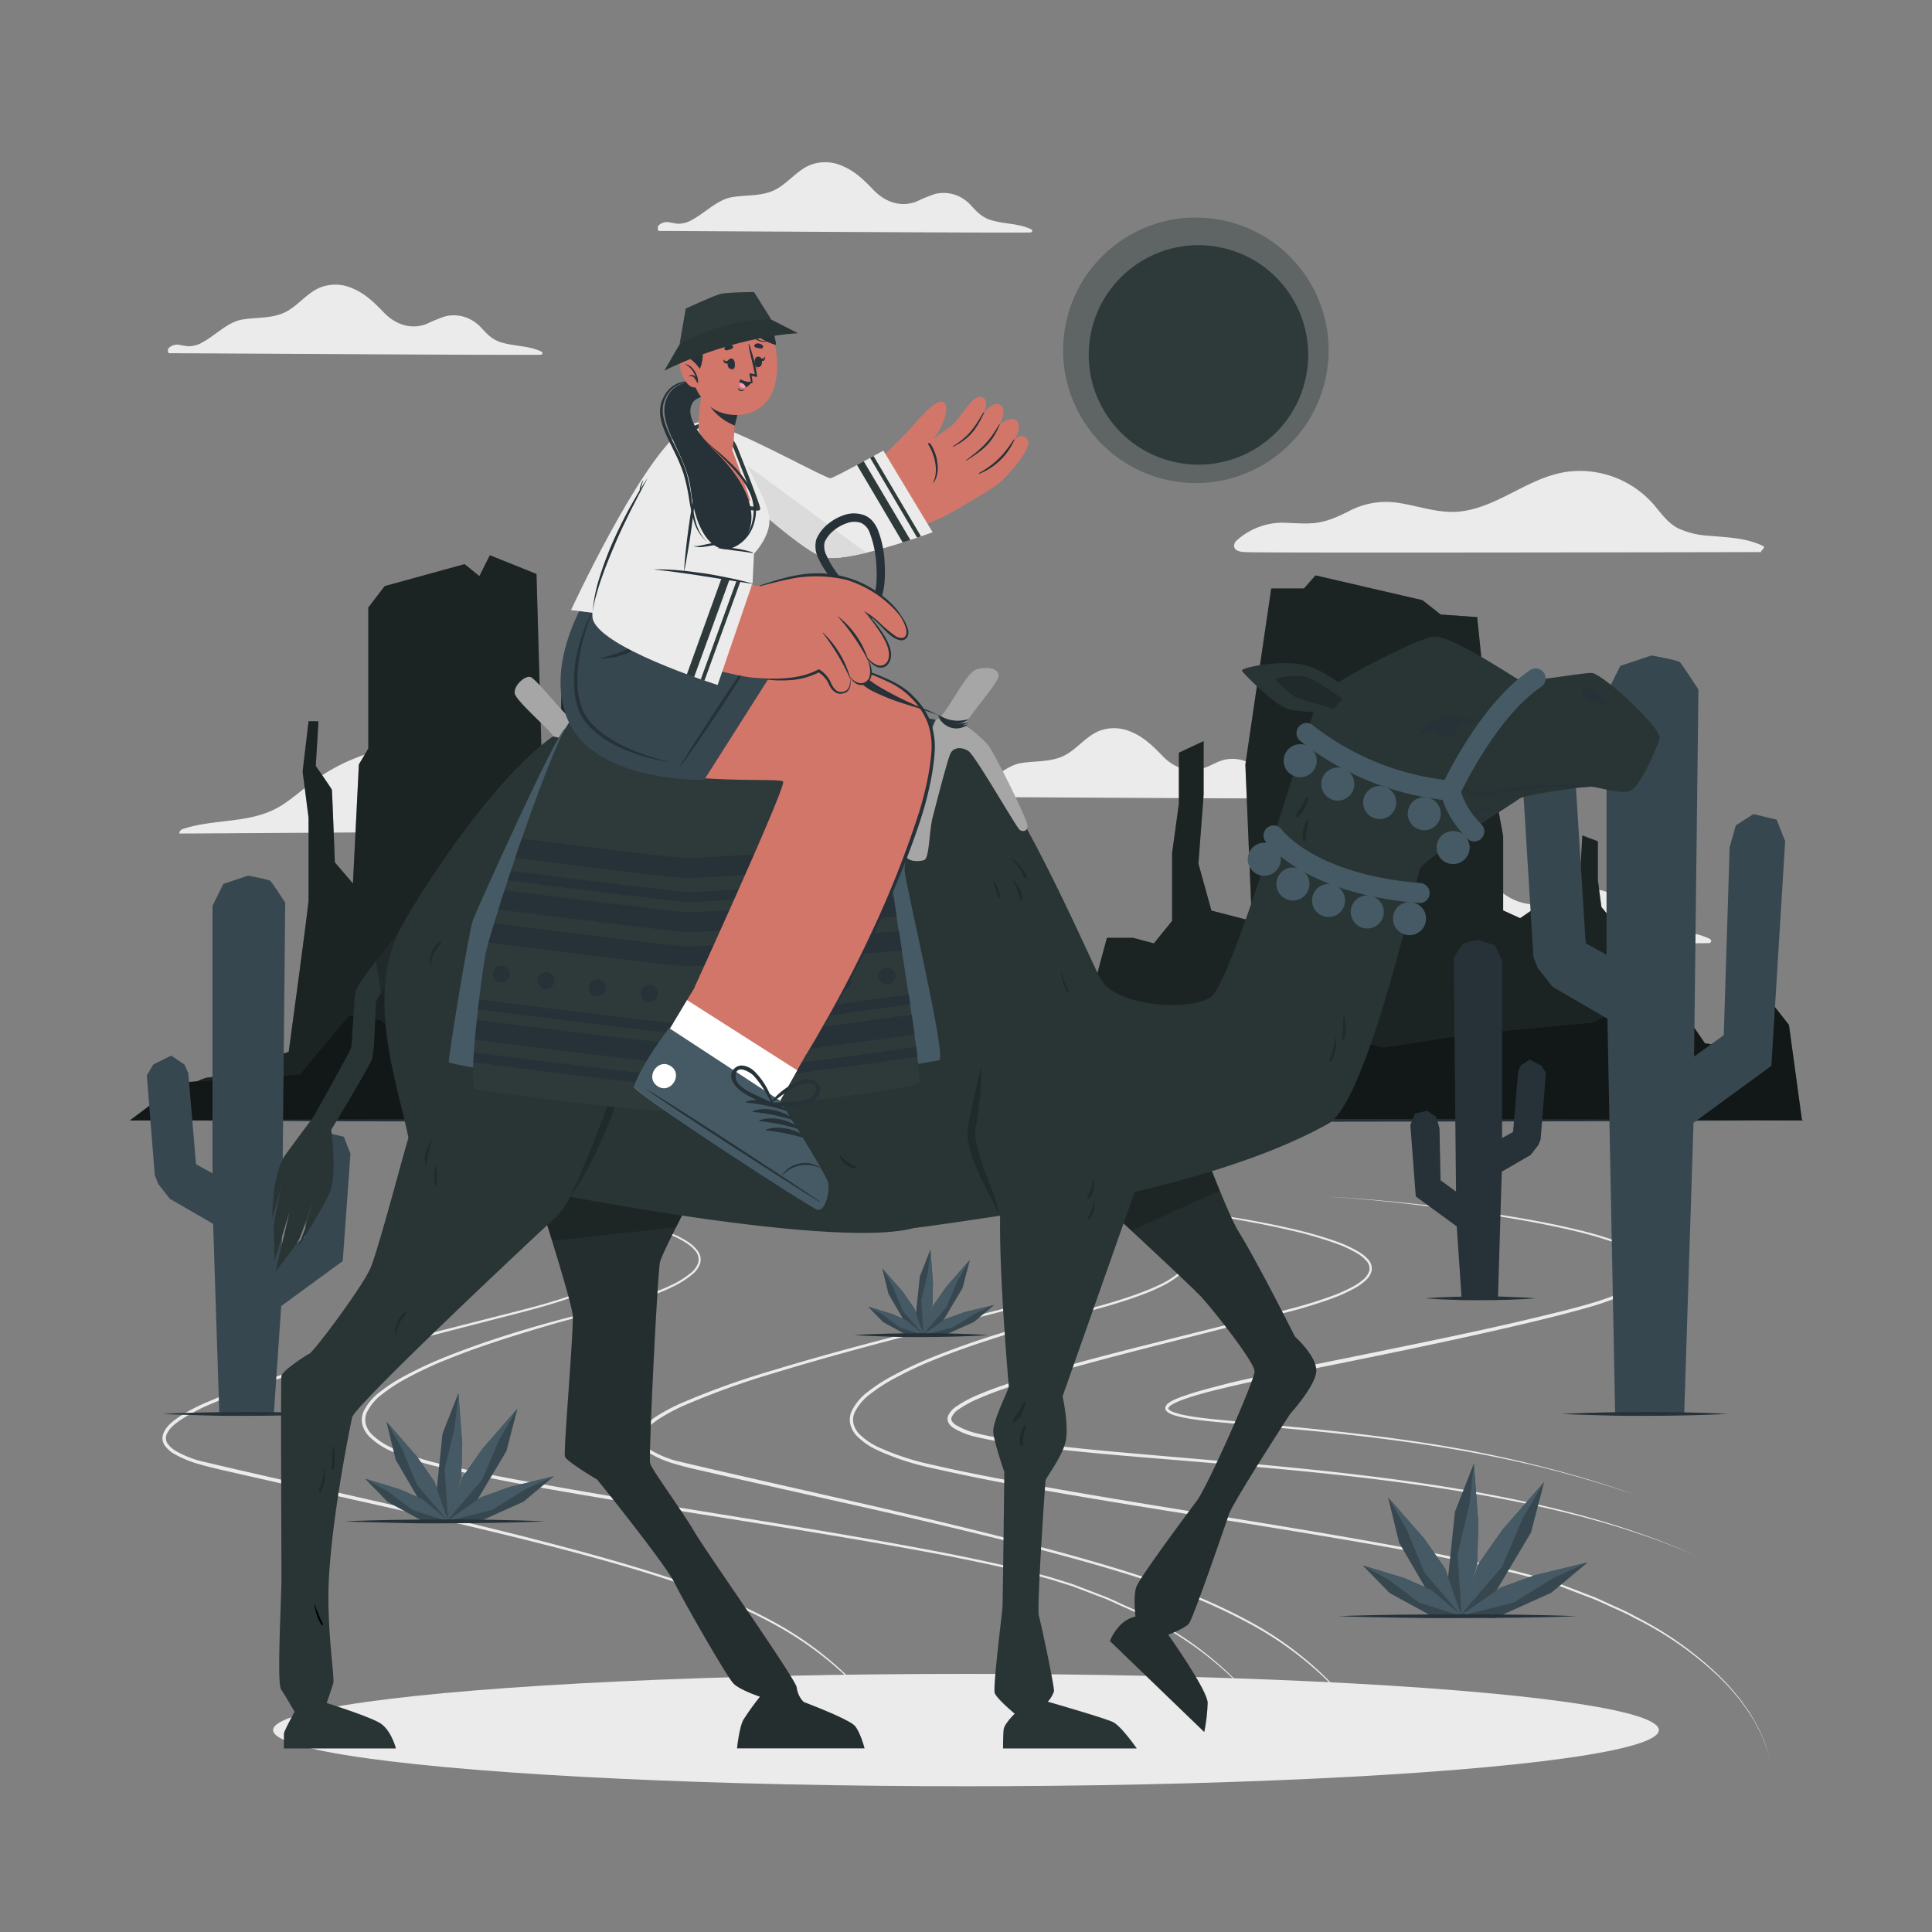 <svg xmlns="http://www.w3.org/2000/svg" viewBox="0 0 500 500"><rect x="0" y="0" width="500" height="500" fill="#808080" stroke="none"/><g id="freepik--background-complete--inject-34"><path d="M46.57,215.72c5.28,0,137-.92,174.15-.92,2.61,0-.68-4.5-2.12-4.81-4.57-1-9.33-1.06-14-1.54a45.4,45.4,0,0,1-13.33-3.34c-3.66-1.54-7.31-3.33-11.28-4-7.66-1.2-14.38,3-21.57,4.79a16.24,16.24,0,0,1-13.06-1.79c-3.32-2-6.34-4.38-9.82-6.14a53.86,53.86,0,0,0-43-2,49.73,49.73,0,0,0-9.41,4.82c-3.51,2.3-6.54,5.24-10.06,7.52-7.8,5.05-17.44,3.4-25.95,6.3C46.64,214.84,46.12,215.72,46.57,215.72Z" style="fill:#ebebeb"></path><path d="M310.54,243.54c7,0,124.38.78,131.76.54a.57.57,0,0,0,.28-1.05c-4.65-2.31-9.92-1.85-14.76-3.47-2.84-1-4.59-2.82-6.56-4.95a13.53,13.53,0,0,0-6.11-4,12.83,12.83,0,0,0-6.65-.21c-2.38.57-4.45,1.93-6.72,2.79-5.64,2.13-11.12.11-15.15-4.07-3.32-3.44-6.59-6.68-11.1-8.53a14.71,14.71,0,0,0-11.76-.17c-4.31,1.95-7.26,5.88-11.31,8.24-4.79,2.8-10.53,2.14-15.82,3s-9.36,5.31-14,7.88a10,10,0,0,1-5.06,1.56,29.43,29.43,0,0,1-3.09-.43c-1.59-.2-3.11-.15-4.19,1.18C310,242.17,310.08,243.54,310.54,243.54Z" style="fill:#ebebeb"></path><path d="M43.77,91.41c5.09,0,90.8.56,96.19.39.39,0,.6-.58.21-.77-3.39-1.68-7.25-1.34-10.78-2.53-2.07-.7-3.35-2.06-4.79-3.62A10,10,0,0,0,120.14,82a9.39,9.39,0,0,0-4.85-.15,40.34,40.34,0,0,0-4.91,2c-4.12,1.55-8.12.08-11.06-3-2.43-2.51-4.81-4.88-8.11-6.23a10.72,10.72,0,0,0-8.58-.12c-3.15,1.42-5.3,4.29-8.26,6-3.5,2-7.68,1.56-11.55,2.18S56,86.6,52.6,88.48a7.31,7.31,0,0,1-3.7,1.14,21.37,21.37,0,0,1-2.25-.32,3.07,3.07,0,0,0-3.06.87C43.4,90.4,43.43,91.41,43.77,91.41Z" style="fill:#ebebeb"></path><path d="M170.53,59.77c5.1,0,90.81.56,96.2.39.38,0,.59-.58.21-.77-3.4-1.68-7.25-1.35-10.78-2.53-2.08-.7-3.35-2.06-4.79-3.62a9.92,9.92,0,0,0-4.46-2.91,9.43,9.43,0,0,0-4.86-.15,40.34,40.34,0,0,0-4.91,2c-4.11,1.55-8.12.07-11.06-3-2.42-2.52-4.8-4.89-8.1-6.24a10.78,10.78,0,0,0-8.59-.12c-3.14,1.43-5.3,4.29-8.25,6-3.5,2.05-7.69,1.57-11.55,2.18s-6.84,3.88-10.23,5.75a7.29,7.29,0,0,1-3.7,1.15c-.75,0-1.5-.23-2.25-.32a3.09,3.09,0,0,0-3.06.86C170.16,58.76,170.2,59.77,170.53,59.77Z" style="fill:#ebebeb"></path><path d="M245.31,206.23c5.09,0,90.8.56,96.19.39.39,0,.6-.58.21-.77-3.39-1.68-7.25-1.35-10.77-2.54-2.08-.69-3.36-2.05-4.8-3.61a9.81,9.81,0,0,0-4.46-2.91,9.39,9.39,0,0,0-4.85-.15c-1.74.41-3.25,1.41-4.91,2-4.12,1.56-8.12.08-11.06-3-2.43-2.51-4.81-4.88-8.11-6.23a10.76,10.76,0,0,0-8.58-.12c-3.15,1.43-5.3,4.29-8.26,6-3.5,2-7.68,1.57-11.55,2.18s-6.83,3.88-10.22,5.75a7.32,7.32,0,0,1-3.7,1.15c-.76,0-1.5-.23-2.25-.32a3.09,3.09,0,0,0-3.06.86C244.94,205.22,245,206.23,245.31,206.23Z" style="fill:#ebebeb"></path><path d="M322.54,142.88c.1.28,135.09,0,133.39,0-.78,0,1.18-1.17.42-1.54-4.39-2.18-9.2-2.24-14-2.68a21.52,21.52,0,0,1-8.17-2c-2.54-1.33-4.13-3.64-5.94-5.78a25.35,25.35,0,0,0-23.05-8.73c-9.6,1.5-17.16,8.81-26.78,10.16-5.77.81-11.24-1.43-16.88-2.22a20.7,20.7,0,0,0-12.68,2.32c-3,1.51-5.86,2.78-9.3,3-2.64.19-5.3-.11-7.95-.14A17.82,17.82,0,0,0,319.92,140C319.49,140.35,318.13,142.88,322.54,142.88Z" style="fill:#ebebeb"></path><path d="M248.75,309.73c4.47.2,8.93.66,13.38,1.19s8.87,1.17,13.29,1.92,8.8,1.62,13.14,2.69a72.66,72.66,0,0,1,12.73,4.18,23.45,23.45,0,0,1,2.95,1.62,9.74,9.74,0,0,1,2.51,2.24,3.88,3.88,0,0,1,.79,3.23,6,6,0,0,1-1.85,2.81,23.71,23.71,0,0,1-5.66,3.57c-2,1-4.11,1.77-6.21,2.53-8.44,3-17.22,4.82-25.77,7.35s-17.07,5.16-25.33,8.46a101.05,101.05,0,0,0-12,5.62,42.4,42.4,0,0,0-5.47,3.61,13.3,13.3,0,0,0-4.07,4.8,4.75,4.75,0,0,0-.29,2.92,6,6,0,0,0,1.47,2.63,17.67,17.67,0,0,0,5.33,3.59,66.3,66.3,0,0,0,12.58,4.17q13.05,3,26.28,5.24c35.19,6.37,70.68,11.27,105.81,18.1,8.77,1.78,17.53,3.63,26.13,6.09l3.2,1c1.06.35,2.15.63,3.18,1.06l6.24,2.41c2.11.74,4.1,1.75,6.13,2.66s4.08,1.81,6,2.92a88.87,88.87,0,0,1,21.58,15.25l2.31,2.35c.74.81,1.42,1.67,2.13,2.5l1.05,1.25.95,1.33c.61.91,1.31,1.75,1.84,2.7s1.15,1.85,1.63,2.82,1,1.92,1.39,2.93l.61,1.5c.18.51.33,1,.5,1.54a18.59,18.59,0,0,1,.73,3.14,18.79,18.79,0,0,0-.76-3.13c-.17-.51-.33-1-.52-1.53l-.62-1.5c-.38-1-.95-1.94-1.41-2.91s-1.11-1.86-1.66-2.8-1.24-1.78-1.86-2.67l-.95-1.32-1.07-1.24c-.71-.83-1.39-1.68-2.14-2.47l-2.32-2.32a88.34,88.34,0,0,0-21.64-15c-1.93-1.09-4-2-6-2.88s-4-1.9-6.12-2.63l-6.23-2.38c-1-.43-2.1-.71-3.16-1.05l-3.19-1c-8.57-2.43-17.33-4.25-26.09-6C337.09,396.1,301.6,391.31,266.35,385q-13.22-2.35-26.31-5.33a67.27,67.27,0,0,1-12.75-4.27,18.45,18.45,0,0,1-5.58-3.81,6.78,6.78,0,0,1-1.65-3,5.45,5.45,0,0,1,.34-3.38,14,14,0,0,1,4.32-5.1,41.08,41.08,0,0,1,5.59-3.67,103.5,103.5,0,0,1,12.13-5.64c8.3-3.28,16.83-6,25.42-8.4s17.37-4.3,25.76-7.26c2.09-.75,4.16-1.55,6.16-2.49a22.91,22.91,0,0,0,5.53-3.46,5.53,5.53,0,0,0,1.71-2.55,3.4,3.4,0,0,0-.69-2.84,9.33,9.33,0,0,0-2.38-2.12,24.24,24.24,0,0,0-2.87-1.6,72.24,72.24,0,0,0-12.61-4.26c-4.32-1.11-8.7-2-13.1-2.8s-8.82-1.47-13.26-2S253.22,310,248.75,309.73Z" style="fill:#ebebeb"></path><path d="M270.91,309.73c8.44.41,16.86,1.25,25.26,2.18s16.77,2.07,25.1,3.48c4.17.71,8.32,1.52,12.43,2.46a105.08,105.08,0,0,1,12.19,3.45,32.26,32.26,0,0,1,5.75,2.67,10,10,0,0,1,2.46,2,3.43,3.43,0,0,1,.84,3.08,5.46,5.46,0,0,1-1.85,2.62,15.64,15.64,0,0,1-2.63,1.79,42.19,42.19,0,0,1-5.78,2.6,121.54,121.54,0,0,1-12.11,3.68l-12.26,3.12L295.8,349.1c-8.17,2.11-16.32,4.25-24.39,6.62-4,1.19-8.05,2.43-12,3.83-2,.7-3.93,1.44-5.84,2.26a30.07,30.07,0,0,0-5.44,2.9,5,5,0,0,0-1.85,2.05c-.29.75.25,1.49,1.06,2A19.41,19.41,0,0,0,253,371a116,116,0,0,0,12.4,2.18c8.36,1.11,16.77,2,25.18,2.72,16.83,1.52,33.69,2.81,50.5,4.6s33.58,4,50.14,7.4,32.87,8,48.17,14.95C424,396,407.64,391.65,391.12,388.36s-33.3-5.49-50.1-7.22-33.67-3-50.51-4.43c-8.42-.74-16.84-1.55-25.23-2.64a117.25,117.25,0,0,1-12.53-2.17,19.71,19.71,0,0,1-6-2.34,4.05,4.05,0,0,1-1.22-1.25,2.24,2.24,0,0,1-.19-1.84,5.82,5.82,0,0,1,2.2-2.51,31.4,31.4,0,0,1,5.64-3c1.94-.83,3.92-1.57,5.91-2.27,4-1.39,8-2.63,12.07-3.81,8.1-2.34,16.27-4.46,24.44-6.54l24.54-6.14,12.26-3.08a121.4,121.4,0,0,0,12.06-3.63,42.2,42.2,0,0,0,5.7-2.53,15.42,15.42,0,0,0,2.53-1.72,4.85,4.85,0,0,0,1.67-2.32,2.83,2.83,0,0,0-.72-2.58,9.2,9.2,0,0,0-2.31-1.92,31.18,31.18,0,0,0-5.64-2.63,103.45,103.45,0,0,0-12.1-3.47c-4.1-.95-8.24-1.76-12.39-2.51-8.3-1.49-16.67-2.68-25.05-3.7S279.35,310.22,270.91,309.73Z" style="fill:#ebebeb"></path><path d="M343.74,309.73c7.18.33,14.35,1,21.5,1.74s14.29,1.61,21.41,2.68,14.19,2.32,21.19,4a100.51,100.51,0,0,1,10.37,3,40.27,40.27,0,0,1,5,2.11,10.67,10.67,0,0,1,4.22,3.41,3.18,3.18,0,0,1,.33,2.75,5.54,5.54,0,0,1-1.62,2.24,19.74,19.74,0,0,1-4.59,2.87,71.71,71.71,0,0,1-10.12,3.71c-3.45,1-6.94,1.9-10.42,2.77s-7,1.7-10.47,2.51c-14,3.23-28.06,6.15-42.14,9-7,1.42-14.08,2.83-21.1,4.33-3.51.75-7,1.52-10.49,2.36s-7,1.72-10.31,2.89a23.79,23.79,0,0,0-2.43,1,7.59,7.59,0,0,0-1.09.63c-.32.23-.61.54-.61.74s.23.45.58.65a7.63,7.63,0,0,0,1.16.49,21.31,21.31,0,0,0,2.56.65c3.49.68,7.07,1,10.65,1.34l21.47,2.09c14.31,1.46,28.6,3.23,42.73,5.93q10.58,2.08,21,4.84T423,386.79c-6.78-2.3-13.64-4.38-20.58-6.19s-14-3.31-21-4.62c-14.13-2.61-28.4-4.36-42.71-5.75l-21.47-2c-3.58-.33-7.18-.64-10.74-1.32a23,23,0,0,1-2.66-.66,7.39,7.39,0,0,1-1.3-.56,2.48,2.48,0,0,1-.62-.47,1.18,1.18,0,0,1-.35-.85,1.93,1.93,0,0,1,.91-1.31,8.38,8.38,0,0,1,1.21-.72,26.19,26.19,0,0,1,2.52-1c3.4-1.2,6.89-2.09,10.38-3s7-1.64,10.51-2.41c7-1.52,14.05-3,21.09-4.4,14.07-2.88,28.15-5.69,42.14-8.88,3.49-.8,7-1.62,10.47-2.47s7-1.71,10.39-2.72a71.36,71.36,0,0,0,10-3.63,19.54,19.54,0,0,0,4.43-2.73,5.12,5.12,0,0,0,1.44-2,2.58,2.58,0,0,0-.26-2.22,10.21,10.21,0,0,0-3.95-3.17,37.57,37.57,0,0,0-4.87-2.09,100.23,100.23,0,0,0-10.29-3c-7-1.67-14-2.94-21.13-4.05s-14.22-2.09-21.36-2.92S350.92,310.14,343.74,309.73Z" style="fill:#ebebeb"></path><path d="M226.44,309.73c4.28.19,8.56.63,12.82,1.12s8.51,1.11,12.74,1.81,8.45,1.52,12.63,2.49a88.85,88.85,0,0,1,12.3,3.7,26.2,26.2,0,0,1,5.69,3,7.84,7.84,0,0,1,2.21,2.34,3.57,3.57,0,0,1,.2,3.18,7.26,7.26,0,0,1-2,2.54,19.18,19.18,0,0,1-2.64,1.84,43.39,43.39,0,0,1-5.79,2.78c-8,3.19-16.36,5.11-24.64,7.26-16.58,4.28-33.17,8.53-49.52,13.52a202.4,202.4,0,0,0-24,8.69,49.46,49.46,0,0,0-5.57,3,19.07,19.07,0,0,0-2.49,1.84,6.81,6.81,0,0,0-1.82,2.29,2.55,2.55,0,0,0,.23,2.57,6.9,6.9,0,0,0,2.23,1.93,27.35,27.35,0,0,0,5.79,2.39c33.26,7.88,66.92,14.81,100,23.81,8.26,2.27,16.48,4.67,24.58,7.44a149.18,149.18,0,0,1,23.52,10.1,88.05,88.05,0,0,1,20.42,15,56.09,56.09,0,0,1,7.76,9.85,32.27,32.27,0,0,1,4.55,11.48,32.14,32.14,0,0,0-4.67-11.41,55.5,55.5,0,0,0-7.85-9.73,89.3,89.3,0,0,0-20.47-14.75,148,148,0,0,0-23.46-10c-8.09-2.73-16.31-5.11-24.57-7.35C258,398,241.36,394.1,224.65,390.31l-25.08-5.62L187,381.85l-6.26-1.43c-2.09-.47-4.2-1-6.25-1.61a28.53,28.53,0,0,1-6-2.5,7.83,7.83,0,0,1-2.5-2.2,3.49,3.49,0,0,1-.59-1.63,3.39,3.39,0,0,1,.3-1.7,7.52,7.52,0,0,1,2-2.58,21,21,0,0,1,2.6-1.92,49.76,49.76,0,0,1,5.68-3,205,205,0,0,1,24.16-8.67c16.4-5,33-9.16,49.61-13.39,8.28-2.13,16.66-4,24.58-7.17a43.62,43.62,0,0,0,5.73-2.73,17.7,17.7,0,0,0,2.56-1.78,6.64,6.64,0,0,0,1.86-2.35,3.13,3.13,0,0,0-.17-2.78,7.45,7.45,0,0,0-2.06-2.21,25.77,25.77,0,0,0-5.56-3,87.24,87.24,0,0,0-12.22-3.77c-4.16-1-8.36-1.85-12.58-2.59s-8.47-1.37-12.72-1.91S230.72,310,226.44,309.73Z" style="fill:#ebebeb"></path><path d="M122.49,309.73c4.47.2,8.93.66,13.38,1.19s8.87,1.17,13.29,1.92,8.8,1.62,13.14,2.69A72.66,72.66,0,0,1,175,319.71a23.45,23.45,0,0,1,2.95,1.62,9.74,9.74,0,0,1,2.51,2.24,3.88,3.88,0,0,1,.79,3.23,6,6,0,0,1-1.85,2.81,23.71,23.71,0,0,1-5.66,3.57c-2,1-4.11,1.77-6.21,2.53-8.44,3-17.22,4.82-25.77,7.35s-17.07,5.16-25.32,8.46a101.19,101.19,0,0,0-12,5.62A42.4,42.4,0,0,0,99,360.75a13.3,13.3,0,0,0-4.07,4.8,4.75,4.75,0,0,0-.29,2.92,6,6,0,0,0,1.47,2.63,17.67,17.67,0,0,0,5.33,3.59A66.3,66.3,0,0,0,114,378.86q13.05,3,26.28,5.24c35.19,6.37,70.68,11.27,105.81,18.1,8.77,1.78,17.53,3.63,26.13,6.09l3.2,1c1.06.35,2.15.63,3.18,1.06l6.24,2.41c2.11.74,4.1,1.75,6.13,2.66s4.08,1.81,6,2.92a88.68,88.68,0,0,1,21.58,15.25l2.31,2.35c.74.81,1.42,1.67,2.13,2.5L324,439.7,325,441c.61.91,1.32,1.75,1.84,2.7s1.15,1.85,1.63,2.82,1,1.92,1.39,2.93l.61,1.5c.18.51.33,1,.5,1.54a18.59,18.59,0,0,1,.73,3.14,18.79,18.79,0,0,0-.76-3.13c-.17-.51-.33-1-.52-1.53l-.62-1.5c-.38-1-1-1.94-1.41-2.91s-1.11-1.86-1.66-2.8-1.24-1.78-1.86-2.67l-.95-1.32-1.06-1.24c-.72-.83-1.4-1.68-2.15-2.47l-2.32-2.32a88.34,88.34,0,0,0-21.64-15c-1.93-1.09-4-2-6-2.88s-4-1.9-6.11-2.63l-6.24-2.38c-1-.43-2.1-.71-3.16-1.05l-3.19-1c-8.57-2.43-17.33-4.25-26.09-6-35.13-6.72-70.62-11.51-105.87-17.78q-13.22-2.35-26.31-5.33A67.27,67.27,0,0,1,101,375.44a18.45,18.45,0,0,1-5.58-3.81,6.78,6.78,0,0,1-1.65-3,5.45,5.45,0,0,1,.34-3.38,14,14,0,0,1,4.32-5.1,41.08,41.08,0,0,1,5.59-3.67,103.5,103.5,0,0,1,12.13-5.64c8.3-3.28,16.83-6,25.43-8.4s17.36-4.3,25.75-7.26c2.09-.75,4.16-1.55,6.16-2.49a22.91,22.91,0,0,0,5.53-3.46,5.53,5.53,0,0,0,1.71-2.55,3.4,3.4,0,0,0-.69-2.84,9.33,9.33,0,0,0-2.38-2.12,24.24,24.24,0,0,0-2.87-1.6,72.24,72.24,0,0,0-12.61-4.26c-4.32-1.11-8.7-2-13.1-2.8s-8.82-1.47-13.26-2S127,310,122.49,309.73Z" style="fill:#ebebeb"></path><path d="M103.06,309.73c4.29.19,8.57.63,12.83,1.12s8.51,1.11,12.74,1.81,8.45,1.52,12.63,2.49a88.85,88.85,0,0,1,12.3,3.7,26.2,26.2,0,0,1,5.69,3,7.84,7.84,0,0,1,2.21,2.34,3.57,3.57,0,0,1,.2,3.18,7.26,7.26,0,0,1-2,2.54,19.18,19.18,0,0,1-2.64,1.84,43.39,43.39,0,0,1-5.79,2.78c-8,3.19-16.36,5.11-24.64,7.26-16.58,4.28-33.17,8.53-49.52,13.52a202.4,202.4,0,0,0-24,8.69,49.46,49.46,0,0,0-5.57,3A19.07,19.07,0,0,0,45,368.8a6.81,6.81,0,0,0-1.82,2.29,2.55,2.55,0,0,0,.23,2.57,6.9,6.9,0,0,0,2.23,1.93A27.35,27.35,0,0,0,51.42,378c33.26,7.88,66.92,14.81,100,23.81,8.26,2.27,16.48,4.67,24.58,7.44a149.18,149.18,0,0,1,23.52,10.1,88.05,88.05,0,0,1,20.42,15,56.09,56.09,0,0,1,7.76,9.85,32.27,32.27,0,0,1,4.55,11.48,32.14,32.14,0,0,0-4.67-11.41,55.5,55.5,0,0,0-7.85-9.73,89.3,89.3,0,0,0-20.47-14.75,148,148,0,0,0-23.46-10c-8.09-2.73-16.31-5.11-24.57-7.35C134.67,398,118,394.1,101.28,390.31L76.2,384.69l-12.54-2.84-6.26-1.43c-2.09-.47-4.2-1-6.25-1.61a28.53,28.53,0,0,1-6-2.5,7.83,7.83,0,0,1-2.5-2.2,3.49,3.49,0,0,1-.59-1.63,3.39,3.39,0,0,1,.3-1.7,7.52,7.52,0,0,1,2-2.58,20.27,20.27,0,0,1,2.6-1.92,49.76,49.76,0,0,1,5.68-3,205,205,0,0,1,24.16-8.67c16.4-5,33-9.16,49.61-13.39,8.28-2.13,16.66-4,24.58-7.17a43.62,43.62,0,0,0,5.73-2.73,17.7,17.7,0,0,0,2.56-1.78,6.64,6.64,0,0,0,1.86-2.35,3.13,3.13,0,0,0-.17-2.78,7.45,7.45,0,0,0-2.06-2.21,26,26,0,0,0-5.56-3,87.24,87.24,0,0,0-12.22-3.77c-4.16-1-8.36-1.85-12.58-2.59s-8.47-1.37-12.72-1.91S107.35,310,103.06,309.73Z" style="fill:#ebebeb"></path></g><g id="freepik--Sun--inject-34"><circle cx="310.13" cy="91.84" r="34.28" transform="matrix(0.21, -0.98, 0.98, 0.21, 154.36, 375.3)" style="fill:#2E3A3A;opacity:0.4"></circle><circle cx="310.13" cy="91.84" r="28.4" transform="translate(146.07 370.58) rotate(-76.01)" style="fill:#2E3A3A"></circle></g><g id="freepik--Mountains--inject-34"><path d="M120.2,289.94l73.89-4.05,30-12.48,39.1-7.42,20.28-12.15,3-11.13h6.75l5.4,1.44,4.72-5.83V220.78L305.09,208V194.8l6.41-3v13.83l-1.35,17.89,3.37,12.14,10.46,2.7-1.68-40.49L329,152.29h8.46l3-3.38,27.66,6.41,4.73,3.71,9.44.68,4.73,45.88,2,10.8v19.23l4.39,2,4.38-3V199.52l.93-6.92,4.89,5.15s-.25,11,0,11.3.68,10.38.68,10.38l.76,16.36,3.79-3.46v-4.55l.68-11.56,4,1.52v10l.93,7,8.43,10.12,3.72,6.24,2.3,16.53,17.55,14.51,20.24,7.76Z" style="fill:#2E3A3A"></path><path d="M120.2,289.94l73.89-4.05,30-12.48,39.1-7.42,20.28-12.15,3-11.13h6.75l5.4,1.44,4.72-5.83V220.78L305.09,208V194.8l6.41-3v13.83l-1.35,17.89,3.37,12.14,10.46,2.7-1.68-40.49L329,152.29h8.46l3-3.38,27.66,6.41,4.73,3.71,9.44.68,4.73,45.88,2,10.8v19.23l4.39,2,4.38-3V199.52l.93-6.92,4.89,5.15s-.25,11,0,11.3.68,10.38.68,10.38l.76,16.36,3.79-3.46v-4.55l.68-11.56,4,1.52v10l.93,7,8.43,10.12,3.72,6.24,2.3,16.53,17.55,14.51,20.24,7.76Z" style="opacity:0.4"></path><path d="M33.65,289.94s17.2-11.09,20.28-11.09,20.79-6.66,20.79-6.66,5.14-37.71,5.14-39.3V211.66l-1.54-12,1.54-13h2.56l-.7,11.57s4.1,5.86,4.17,6.18.77,18.78.77,18.78l4.68,5.46,1.54-30.82,2.44-4.12V157.22l4.24-5.54L120.22,146l3.85,3.09,2.7-5.39,12.07,4.84,1.28,45.16,4.88,6,.32-22.58,1.86-4.59,2.18-.32.26,16.08,4,17.12.58,31.85,4.25,9.91,6.94-5.18,10.69,3.8L177,260l18.65,15,5.39,7.6,27.73,7.29Z" style="fill:#2E3A3A"></path><path d="M33.65,289.94s17.2-11.09,20.28-11.09,20.79-6.66,20.79-6.66,5.14-37.71,5.14-39.3V211.66l-1.54-12,1.54-13h2.56l-.7,11.57s4.1,5.86,4.17,6.18.77,18.78.77,18.78l4.68,5.46,1.54-30.82,2.44-4.12V157.22l4.24-5.54L120.22,146l3.85,3.09,2.7-5.39,12.07,4.84,1.28,45.16,4.88,6,.32-22.58,1.86-4.59,2.18-.32.26,16.08,4,17.12.58,31.85,4.25,9.91,6.94-5.18,10.69,3.8L177,260l18.65,15,5.39,7.6,27.73,7.29Z" style="opacity:0.4"></path><polygon points="466.35 289.94 462.98 265.26 457.95 258.83 451.45 271.47 441.25 270.02 435.64 261.85 430.04 255.97 418.33 255.97 420.81 260.45 412.14 264.64 380.82 267.58 358.16 271.08 339.14 266.6 338.02 261.85 336.9 261.01 336.34 257.37 335.22 258.21 335.22 260.19 334.66 260.45 334.1 256.81 332.43 256.53 331.59 260.73 330.75 260.45 328.79 257.37 320.12 255.13 313.13 260.17 294.11 265.2 252.71 269.12 234.25 266.6 225.02 269.4 198.84 267.58 189.41 271.08 181.1 268.84 179.15 266.88 180.26 265.2 175.79 266.04 174.11 268.84 173.27 268.28 172.99 266.6 172.43 266.6 172.14 267.72 171.03 268.84 150.62 267.72 143.62 270.24 115.04 264.92 103.31 268.75 98.59 263.99 90.36 262.81 77.56 278.08 46.64 280.15 33.65 289.94 466.35 289.94 466.35 289.94" style="fill:#2E3A3A"></polygon><polygon points="466.35 289.94 462.98 265.26 457.95 258.83 451.45 271.47 441.25 270.02 435.64 261.85 430.04 255.97 418.33 255.97 420.81 260.45 412.14 264.64 380.82 267.58 358.16 271.08 339.14 266.6 338.02 261.85 336.9 261.01 336.34 257.37 335.22 258.21 335.22 260.19 334.66 260.45 334.1 256.81 332.43 256.53 331.59 260.73 330.75 260.45 328.79 257.37 320.12 255.13 313.13 260.17 294.11 265.2 252.71 269.12 234.25 266.6 225.02 269.4 198.84 267.58 189.41 271.08 181.1 268.84 179.15 266.88 180.26 265.2 175.79 266.04 174.11 268.84 173.27 268.28 172.99 266.6 172.43 266.6 172.14 267.72 171.03 268.84 150.62 267.72 143.62 270.24 115.04 264.92 103.31 268.75 98.59 263.99 90.36 262.81 77.56 278.08 46.64 280.15 33.65 289.94 466.35 289.94 466.35 289.94" style="opacity:0.6"></polygon></g><g id="freepik--Floor--inject-34"><polygon points="32.99 289.94 87.24 289.7 141.5 289.61 250 289.44 358.5 289.61 412.76 289.7 467.01 289.94 412.76 290.19 358.5 290.27 250 290.44 141.5 290.27 87.24 290.19 32.99 289.94" style="fill:#263238"></polygon></g><g id="freepik--Cactus--inject-34"><path d="M418,365.92h17.87l2.41-75.35,20.15-14.73L462,217.7l-2.21-5.57-6-1.45-4.55,2.9-1.61,5.7-1.52,48.63-7.68,5.52,1.12-95s-4.29-6.56-4.79-7.06-7.34-1.74-7.34-1.74l-8.09,2.7-3.56,7.13V247.1l-5.4-3-2.49-39.85-1.25-2.84-4.35-2.91-5.85,2.91L394.23,205l2.62,42.68,1.12,2.87,3.86,4.85L416,263.65Z" style="fill:#37474f"></path><path d="M404.3,365.92c3.57-.21,7.13-.3,10.7-.38s7.13-.11,10.7-.12,7.13,0,10.69.11l5.35.14c1.78.09,3.57.14,5.35.25-1.78.11-3.57.16-5.35.24l-5.35.14c-3.56.09-7.13.11-10.69.12s-7.14,0-10.7-.12S407.87,366.13,404.3,365.92Z" style="fill:#263238"></path><path d="M56.76,365.92H70.87L72.78,338,88.7,326.36l2-27.76L89,294.2l-4.71-1.13-3.59,2.28-1.27,4.51L79,320.1l-6.07,4.36.88-90.87S70.42,228.41,70,228s-5.8-1.38-5.8-1.38l-6.39,2.13L55,234.41v69.25l-4.27-2.36-2-23.57-1-2.24-3.44-2.3-4.61,2.3L38,278.34l2.06,25.81.89,2.26,3,3.84,11.21,6.48Z" style="fill:#37474f"></path><path d="M42.11,365.92c3.56-.21,7.13-.3,10.7-.38s7.13-.11,10.69-.12,7.13,0,10.7.11l5.35.14c1.78.09,3.56.14,5.35.25-1.79.11-3.57.16-5.35.24l-5.35.14c-3.57.09-7.13.11-10.7.12s-7.13,0-10.69-.12S45.67,366.13,42.11,365.92Z" style="fill:#263238"></path><path d="M387.67,336h-9.4L377,317.39l-10.6-7.75L365,291.15l1.17-2.93,3.13-.76,2.4,1.53.84,3,.28,13.48,4,2.9-.59-60.51s2.26-3.45,2.52-3.71a25.88,25.88,0,0,1,3.86-.92l4.26,1.42,1.87,3.75v46.12l2.84-1.57,1.31-15.7.65-1.49,2.29-1.53,3.08,1.53,1.18,1.9-1.38,17.19-.59,1.5-2,2.56-7.46,4.32Z" style="fill:#263238"></path><path d="M397.42,336c-2.37.21-4.75.3-7.12.38s-4.75.11-7.12.12-4.75,0-7.13-.11l-3.56-.14c-1.19-.09-2.37-.13-3.56-.25,1.19-.11,2.37-.16,3.56-.24l3.56-.14c2.38-.09,4.75-.11,7.13-.12s4.74,0,7.12.12S395.05,335.78,397.42,336Z" style="fill:#263238"></path></g><g id="freepik--Shadow--inject-34"><ellipse cx="250" cy="447.74" rx="179.31" ry="14.54" style="fill:#ebebeb"></ellipse></g><g id="freepik--Plants--inject-34"><polygon points="382.29 404.72 378.27 418.29 374.7 408.82 376.54 391.25 381.43 378.77 382.6 394.31 382.29 404.72" style="fill:#37474f"></polygon><polygon points="382.29 404.72 378.27 418.29 377.2 402.27 380.29 389.29 381.43 378.77 382.6 394.31 382.29 404.72" style="fill:#455a64"></polygon><polygon points="374.03 406.02 378.18 418.1 370.17 413.11 362.1 399.28 359.24 387.54 368.63 398.25 374.03 406.02" style="fill:#37474f"></polygon><polygon points="374.03 406.02 378.18 418.1 368.63 406.98 364.04 395.84 359.24 387.54 368.63 398.25 374.03 406.02" style="fill:#455a64"></polygon><polygon points="370.53 411.54 378.5 418.33 370.99 418.48 359.64 412.28 352.67 405.13 363.57 408.46 370.53 411.54" style="fill:#37474f"></polygon><polygon points="370.53 411.54 378.5 418.33 367.32 414.78 359.46 408.87 352.67 405.13 363.57 408.46 370.53 411.54" style="fill:#455a64"></polygon><polygon points="382.63 404.75 377.76 418.25 386.89 412.27 396.22 396.61 399.62 383.56 388.85 395.89 382.63 404.75" style="fill:#37474f"></polygon><polygon points="382.63 404.75 377.76 418.25 388.73 405.46 394.07 392.96 399.62 383.56 388.85 395.89 382.63 404.75" style="fill:#455a64"></polygon><polygon points="388.31 410.89 377.76 418.26 386.91 418.76 401.5 412.19 410.87 404.35 397.18 407.68 388.31 410.89" style="fill:#37474f"></polygon><polygon points="388.31 410.89 377.76 418.26 391.83 414.7 402.14 408.32 410.87 404.35 397.18 407.68 388.31 410.89" style="fill:#455a64"></polygon><path d="M346.3,418.27c5.15-.21,10.3-.31,15.45-.39s10.3-.07,15.45-.11,10.3,0,15.45.11l7.73.14c2.57.08,5.15.13,7.72.25-2.57.11-5.15.16-7.72.24l-7.73.14c-5.15.08-10.3.08-15.45.11s-10.3,0-15.45-.11S351.45,418.47,346.3,418.27Z" style="fill:#263238"></path><polygon points="119.36 382.35 115.98 393.75 112.98 385.79 114.53 371.03 118.63 360.55 119.62 373.61 119.36 382.35" style="fill:#37474f"></polygon><polygon points="119.36 382.35 115.98 393.75 115.08 380.3 117.67 369.39 118.63 360.55 119.62 373.61 119.36 382.35" style="fill:#455a64"></polygon><polygon points="112.42 383.44 115.91 393.59 109.18 389.4 102.4 377.79 100 367.92 107.88 376.92 112.42 383.44" style="fill:#37474f"></polygon><polygon points="112.42 383.44 115.91 393.59 107.88 384.25 104.03 374.89 100 367.92 107.88 376.92 112.42 383.44" style="fill:#455a64"></polygon><polygon points="109.48 388.08 116.17 393.78 109.87 393.91 100.33 388.7 94.48 382.69 103.63 385.49 109.48 388.08" style="fill:#37474f"></polygon><polygon points="109.48 388.08 116.17 393.78 106.78 390.8 100.18 385.84 94.48 382.69 103.63 385.49 109.48 388.08" style="fill:#455a64"></polygon><polygon points="119.64 382.37 115.56 393.71 123.22 388.69 131.06 375.54 133.91 364.58 124.87 374.94 119.64 382.37" style="fill:#37474f"></polygon><polygon points="119.64 382.37 115.56 393.71 124.77 382.97 129.25 372.47 133.91 364.58 124.87 374.94 119.64 382.37" style="fill:#455a64"></polygon><polygon points="124.41 387.53 115.56 393.73 123.23 394.14 135.5 388.63 143.36 382.04 131.86 384.84 124.41 387.53" style="fill:#37474f"></polygon><polygon points="124.41 387.53 115.56 393.73 127.37 390.74 136.03 385.38 143.36 382.04 131.86 384.84 124.41 387.53" style="fill:#455a64"></polygon><path d="M89.13,393.73c4.33-.21,8.65-.31,13-.39s8.65-.07,13-.11,8.65,0,13,.11l6.49.14c2.16.09,4.33.13,6.49.25-2.16.11-4.33.16-6.49.24l-6.49.14c-4.32.08-8.65.08-13,.12s-8.66,0-13-.12S93.46,393.93,89.13,393.73Z" style="fill:#263238"></path><polygon points="241.28 337.92 239.02 345.54 237.01 340.22 238.05 330.36 240.79 323.35 241.45 332.07 241.28 337.92" style="fill:#37474f"></polygon><polygon points="241.28 337.92 239.02 345.54 238.42 336.55 240.15 329.26 240.79 323.35 241.45 332.07 241.28 337.92" style="fill:#455a64"></polygon><polygon points="236.64 338.65 238.97 345.43 234.47 342.63 229.94 334.87 228.33 328.27 233.6 334.29 236.64 338.65" style="fill:#37474f"></polygon><polygon points="236.64 338.65 238.97 345.43 233.6 339.19 231.03 332.93 228.33 328.27 233.6 334.29 236.64 338.65" style="fill:#455a64"></polygon><polygon points="234.67 341.75 239.15 345.56 234.93 345.65 228.56 342.17 224.65 338.15 230.76 340.02 234.67 341.75" style="fill:#37474f"></polygon><polygon points="234.67 341.75 239.15 345.56 232.87 343.57 228.46 340.25 224.65 338.15 230.76 340.02 234.67 341.75" style="fill:#455a64"></polygon><polygon points="241.47 337.94 238.74 345.52 243.86 342.16 249.1 333.37 251.01 326.04 244.96 332.96 241.47 337.94" style="fill:#37474f"></polygon><polygon points="241.47 337.94 238.74 345.52 244.89 338.34 247.89 331.32 251.01 326.04 244.96 332.96 241.47 337.94" style="fill:#455a64"></polygon><polygon points="244.66 341.38 238.73 345.53 243.87 345.81 252.06 342.12 257.32 337.71 249.63 339.58 244.66 341.38" style="fill:#37474f"></polygon><polygon points="244.66 341.38 238.73 345.53 246.63 343.53 252.42 339.94 257.32 337.71 249.63 339.58 244.66 341.38" style="fill:#455a64"></polygon><path d="M221.07,345.53c2.89-.21,5.78-.31,8.68-.39s5.78-.1,8.67-.11,5.78,0,8.67.11l4.34.14c1.45.08,2.89.13,4.34.25-1.45.11-2.89.16-4.34.24l-4.34.14c-2.89.09-5.78.11-8.67.12s-5.78,0-8.67-.12S224,345.73,221.07,345.53Z" style="fill:#263238"></path></g><g id="freepik--Character--inject-34"><path d="M103.31,241.23c-2,2.06-10.86,13.41-11.29,15.33s-.9,13.6-1.13,14.56-9.81,18-9.81,18-6.42,8.56-7.39,10c-3.37,5.06-3.23,16.16-3.23,16.16l2.49-8.6s-2.19,9.17-2.11,11.56.23,7.91.23,7.91l3.86-12.48L71.33,329s5.12-6.45,6-8.11,3.71-10.26,3.71-10.26-1.84,6.6-2,7.12-1.91,5-1.91,5,6.27-9.69,8.23-14.22.36-16.14.36-16.14S95.6,276.12,96.3,274s.8-13.12,1-14.55,6.06-9.22,6.06-9.22Z" style="fill:#2E3A3A"></path><path d="M103.31,241.23c-2,2.06-10.86,13.41-11.29,15.33s-.9,13.6-1.13,14.56-9.81,18-9.81,18-6.42,8.56-7.39,10c-3.37,5.06-3.23,16.16-3.23,16.16l2.49-8.6s-2.19,9.17-2.11,11.56.23,7.91.23,7.91l3.86-12.48L71.33,329s5.12-6.45,6-8.11,3.71-10.26,3.71-10.26-1.84,6.6-2,7.12-1.91,5-1.91,5,6.27-9.69,8.23-14.22.36-16.14.36-16.14S95.6,276.12,96.3,274s.8-13.12,1-14.55,6.06-9.22,6.06-9.22Z" style="opacity:0.1"></path><path d="M103.31,241.22v9s-2.93,3.86-4.72,6.65l-1.3-8.19C99.74,245.44,102.33,242.23,103.31,241.22Z" style="opacity:0.2"></path><path d="M136.44,300.68s11.49,35.58,11.78,39.73-2.46,35.31-2,36.58,8.35,5.94,8.35,5.94,17.48,21.62,20,26.71,13.58,24.37,15.27,26.07,6.84,3.39,6.84,3.39a71.28,71.28,0,0,0-4.27,5.94c-1.08,1.9-1.67,7.42-1.67,7.42h33s-1-3.93-2.44-5.73S208,440.48,208,440.48a6.32,6.32,0,0,1-1.8-3.71c0-1.91-23.22-34.76-26.45-40.28s-11.07-16.11-11.5-17.8,1.91-49.21,2.55-52.06,13-25.95,13-25.95Z" style="fill:#2E3A3A"></path><path d="M136.44,300.68s11.49,35.58,11.78,39.73-2.46,35.31-2,36.58,8.35,5.94,8.35,5.94,17.48,21.62,20,26.71,13.58,24.37,15.27,26.07,6.84,3.39,6.84,3.39a71.28,71.28,0,0,0-4.27,5.94c-1.08,1.9-1.67,7.42-1.67,7.42h33s-1-3.93-2.44-5.73S208,440.48,208,440.48a6.32,6.32,0,0,1-1.8-3.71c0-1.91-23.22-34.76-26.45-40.28s-11.07-16.11-11.5-17.8,1.91-49.21,2.55-52.06,13-25.95,13-25.95Z" style="opacity:0.2"></path><path d="M183.78,300.68s-5,9.39-8.83,16.93l-32.07,3.52c-3.11-10.15-6.44-20.45-6.44-20.45Z" style="opacity:0.2"></path><path d="M271.25,298.53s36.53,33.68,39.72,37.19,13.71,16.79,13.71,19.2-12.17,29.84-15,33.58-14.7,19.74-15.58,22.16-.24,7.71-.24,7.71a8,8,0,0,0-4,2.28,13,13,0,0,0-2.61,4.05l24.41,23.54a44.82,44.82,0,0,0,.88-7.52c0-3.29-10.21-17.66-10.21-17.66s4.25-1.57,5.35-2.88S316.9,395.3,318,392s15.91-26.12,15.91-26.12,6-6.58,6.69-10.53-5.48-9.44-5.48-9.44-9.23-18.46-14.7-27.39c-3.6-5.87-15.36-38-15.36-38Z" style="fill:#2E3A3A"></path><path d="M271.25,298.53s36.53,33.68,39.72,37.19,13.71,16.79,13.71,19.2-12.17,29.84-15,33.58-14.7,19.74-15.58,22.16-.24,7.71-.24,7.71a8,8,0,0,0-4,2.28,13,13,0,0,0-2.61,4.05l24.41,23.54a44.82,44.82,0,0,0,.88-7.52c0-3.29-10.21-17.66-10.21-17.66s4.25-1.57,5.35-2.88S316.9,395.3,318,392s15.91-26.12,15.91-26.12,6-6.58,6.69-10.53-5.48-9.44-5.48-9.44-9.23-18.46-14.7-27.39c-3.6-5.87-15.36-38-15.36-38Z" style="opacity:0.2"></path><path d="M315.67,308.15,292.8,318.49c-10.48-9.76-21.54-20-21.54-20l33.79-18S311,296.66,315.67,308.15Z" style="opacity:0.2"></path><path d="M429.51,191.21c-.86,2.49-5,12.67-7.87,13.54s-8.64-1.45-10.95-1.16-16.14,2-17.57,3.17-24.78,15.56-25.64,18.15-13.71,60.27-23.65,65.85c-13.9,7.8-32.43,13.55-50.18,17.68L275,361.36s1.79,8.1.69,12.08-4.94,8.9-5.09,9.7-2.32,33.07-1.75,35,4.07,18.5,3.92,19.56a7.78,7.78,0,0,1-1.6,2.7s14.8,4.24,16.92,5.3,6.1,6.79,6.1,6.79H259.59s0-3.5.16-4.93,2.86-4.06,2.86-4.06-4.61-3.81-5.16-5.32,1.9-20.51,2-22.35.47-34.89.47-34.89-2.55-7.31-2.85-10.17,4-11.13,4-11.93c0-.54-2.48-27.56-2.24-44.23-14.88,2.3-22.39,3.22-22.39,3.22-18.1,4.87-77.86-6.05-88.88-8.13a20.06,20.06,0,0,1-3.62,5.22c-4.21,3.81-52.19,48.75-52.82,51.93-.38,1.82-4.78,22.85-5.94,40.49-.86,13.07,1.51,26.86,1.06,28.3-1.06,3.4-1.7,5.09-1.7,5.09s10.71,3.39,13.7,5.14,4.22,6.62,4.22,6.62H73.48v-3.82c0-.64,2.76-5.67,2.76-5.67s-2.34-4.08-3.49-5.78.09-23.1.09-29-.21-50.87,0-52.14,5.94-5.1,7.21-5.73,13.78-17.38,15.82-22.16,8.35-28.92,9.83-33.7C103,280.6,94,257,104.37,238.93s31.49-47.44,45.32-51.85c16.69-5.34,38.68,10.06,49.62,10.06,16.62,0,37.38-13.91,49.3-6.42s32.49,55.4,36.13,62.5,22.25,8.6,28.4,5,26.2-75.46,28.69-78.35,25-14.93,29.49-15.12,20.64,10.65,22,11.33,15.75-1.92,18.53-1.92S430.37,188.7,429.51,191.21Z" style="fill:#2E3A3A"></path><path d="M429.51,191.21c-.86,2.49-5,12.67-7.87,13.54s-8.64-1.45-10.95-1.16-16.14,2-17.57,3.17-24.78,15.56-25.64,18.15-13.71,60.27-23.65,65.85c-13.9,7.8-32.43,13.55-50.18,17.68L275,361.36s1.79,8.1.69,12.08-4.94,8.9-5.09,9.7-2.32,33.07-1.75,35,4.07,18.5,3.92,19.56a7.78,7.78,0,0,1-1.6,2.7s14.8,4.24,16.92,5.3,6.1,6.79,6.1,6.79H259.59s0-3.5.16-4.93,2.86-4.06,2.86-4.06-4.61-3.81-5.16-5.32,1.9-20.51,2-22.35.47-34.89.47-34.89-2.55-7.31-2.85-10.17,4-11.13,4-11.93c0-.54-2.48-27.56-2.24-44.23-14.88,2.3-22.39,3.22-22.39,3.22-18.1,4.87-77.86-6.05-88.88-8.13a20.06,20.06,0,0,1-3.62,5.22c-4.21,3.81-52.19,48.75-52.82,51.93-.38,1.82-4.78,22.85-5.94,40.49-.86,13.07,1.51,26.86,1.06,28.3-1.06,3.4-1.7,5.09-1.7,5.09s10.71,3.39,13.7,5.14,4.22,6.62,4.22,6.62H73.48v-3.82c0-.64,2.76-5.67,2.76-5.67s-2.34-4.08-3.49-5.78.09-23.1.09-29-.21-50.87,0-52.14,5.94-5.1,7.21-5.73,13.78-17.38,15.82-22.16,8.35-28.92,9.83-33.7C103,280.6,94,257,104.37,238.93s31.49-47.44,45.32-51.85c16.69-5.34,38.68,10.06,49.62,10.06,16.62,0,37.38-13.91,49.3-6.42s32.49,55.4,36.13,62.5,22.25,8.6,28.4,5,26.2-75.46,28.69-78.35,25-14.93,29.49-15.12,20.64,10.65,22,11.33,15.75-1.92,18.53-1.92S430.37,188.7,429.51,191.21Z" style="opacity:0.1"></path><g style="opacity:0.2"><path d="M147.52,309.67c1-2,2-4,2.83-6.1s1.73-4.12,2.56-6.2,1.65-4.15,2.43-6.24,1.6-4.18,2.28-6.27c.09-.26.18-.52.26-.77s.16-.53.2-.73a2.36,2.36,0,0,0,.08-.65c0-.23,0-.52,0-.78,0-1.09-.13-2.21-.2-3.32l-.48-6.7c-.32-4.47-.6-9-.71-13.45.94,4.41,1.65,8.84,2.27,13.29.32,2.23.56,4.46.81,6.7.11,1.13.2,2.25.26,3.4,0,.3,0,.57,0,.89a4.26,4.26,0,0,1-.1,1c-.07.35-.16.62-.24.9s-.17.56-.26.83A124.7,124.7,0,0,1,154.33,298c-1,2-2,4-3.1,6A42.08,42.08,0,0,1,147.52,309.67Z"></path><path d="M258.79,314.58c-1.42-3-3.07-5.92-4.54-8.93-.73-1.51-1.45-3-2.06-4.62a28.43,28.43,0,0,1-1.53-4.92,14.33,14.33,0,0,1-.31-2.65,11.63,11.63,0,0,1,.32-2.67l1-4.89c.69-3.26,1.39-6.53,2.34-9.76a86,86,0,0,1-.66,10c-.21,1.66-.42,3.32-.72,5a10,10,0,0,0-.24,2.29,12.25,12.25,0,0,0,.24,2.31,58.33,58.33,0,0,0,3,9.32A72.4,72.4,0,0,1,258.79,314.58Z"></path></g><path d="M416.46,182.37s-8.21-.44-6.91-3.23C411.37,175.22,416.46,182.37,416.46,182.37Z" style="fill:#263238"></path><path d="M382.46,186.47l-16,4s3.52-4.17,7.46-4.82A21.39,21.39,0,0,1,382.46,186.47Z" style="fill:#263238"></path><path d="M370.71,188.94a4.48,4.48,0,0,0,4.17,1.72c2.55-.49,2.8-3.51,2.8-3.51Z" style="fill:#263238"></path><path d="M411.32,203.56a45.21,45.21,0,0,0-7.17-.45c-2.46,0-4.91.08-7.37.27s-4.81.46-7.21.82a42.86,42.86,0,0,1-7.21.93,6.4,6.4,0,0,1-3.55-1.48c-1.12-.78-2.26-1.55-3.42-2.28-.07,0-.15.07-.08.12q1.38,1.19,2.82,2.31a11.41,11.41,0,0,0,2.57,1.74,6.88,6.88,0,0,0,3.31.25c1.24-.14,2.48-.33,3.71-.53a113.21,113.21,0,0,1,15-1.53c1.41,0,2.81-.06,4.22-.06s2.88.08,4.32,0A.07.07,0,0,0,411.32,203.56Z" style="fill:#263238"></path><path d="M385.84,208.84c-2.33.8-4.89,1.76-7.39,1.3a10.59,10.59,0,0,1-3.2-1.24,14.78,14.78,0,0,1-3.15-2.24c-.07-.06-.16,0-.1.11a15.25,15.25,0,0,0,2.84,2.66,8.18,8.18,0,0,0,3.48,1.65c2.72.46,5.27-.83,7.56-2.15C385.93,208.9,385.89,208.83,385.84,208.84Z" style="fill:#263238"></path><path d="M349.21,178.94s-7.06-6.62-13.68-7.2-14.55,1.15-14.12,1.87,7.95,8.36,11.38,9.66,11.67,1,11.67,1Z" style="fill:#2E3A3A"></path><path d="M349.21,178.94s-7.06-6.62-13.68-7.2-14.55,1.15-14.12,1.87,7.95,8.36,11.38,9.66,11.67,1,11.67,1Z" style="opacity:0.1"></path><path d="M347.45,180.92s-7.41-5.68-10.6-5.95-7,.55-6.8.9,3.83,4,5.48,4.65,9.68,2.91,9.68,2.91Z" style="opacity:0.2"></path><g style="opacity:0.2"><path d="M348.2,265.83a13.38,13.38,0,0,0-.3-2.89.07.07,0,0,0-.14,0c-.14.94-.13,1.89-.19,2.84,0,.49-.07,1-.1,1.47s0,1,0,1.46c0,.32.51.39.56.06a9.82,9.82,0,0,0,.19-1.43C348.23,266.84,348.22,266.34,348.2,265.83Z"></path><path d="M345.66,268.47c0-.09-.15-.09-.15,0a13.06,13.06,0,0,1-.48,3,20.27,20.27,0,0,1-.91,2.83c-.15.36.36.65.53.3a11,11,0,0,0,1-3A15.5,15.5,0,0,0,345.66,268.47Z"></path><path d="M86.61,377.24a14,14,0,0,0-.29-2.89c0-.07-.14-.07-.15,0-.14.95-.12,1.9-.18,2.85,0,.49-.07,1-.11,1.46s0,1,0,1.47c0,.31.51.38.57.06a11.4,11.4,0,0,0,.18-1.43C86.64,378.25,86.63,377.75,86.61,377.24Z"></path><path d="M84.07,379.88c0-.09-.14-.09-.15,0a12.53,12.53,0,0,1-.48,3,20.27,20.27,0,0,1-.91,2.83c-.15.35.37.65.53.29a10.8,10.8,0,0,0,1-3A15.5,15.5,0,0,0,84.07,379.88Z"></path><path d="M112,294.57a21.93,21.93,0,0,0-1.62,3,7.61,7.61,0,0,0-.43,1.64A6.36,6.36,0,0,0,110,301a.17.17,0,0,0,.33,0c.11-.55.32-1.07.42-1.62l.3-1.56a9.9,9.9,0,0,1,1-3.18C112.14,294.56,112,294.49,112,294.57Z"></path><path d="M113,302.89v-.59c0-.25,0-.52,0-.76s-.13-.13-.14,0-.13.45-.18.67l-.15.67a10.68,10.68,0,0,0-.16,1.25,11.12,11.12,0,0,0,0,1.29,6.12,6.12,0,0,0,.25,1.33c0,.2.32.12.33-.06,0-.43.09-.85.09-1.29s0-.82,0-1.23S113,303.3,113,302.89Z"></path><path d="M113.61,243.79a7,7,0,0,0-1.91,2.79,7.59,7.59,0,0,0-.39,1.63,3,3,0,0,0,0,1.58.08.08,0,0,0,.13,0,3,3,0,0,0,.15-.73,6,6,0,0,1,.12-.74,7.56,7.56,0,0,1,.54-1.51,9.21,9.21,0,0,1,1.81-2.57C114.38,243.94,113.92,243.51,113.61,243.79Z"></path><path d="M104.61,339.67a7.07,7.07,0,0,0-2.29,4.42,2.83,2.83,0,0,0,0,1.58.07.07,0,0,0,.13,0,2.69,2.69,0,0,0,.14-.74,6.17,6.17,0,0,1,.12-.73,8,8,0,0,1,.55-1.51,8.89,8.89,0,0,1,1.8-2.57C105.39,339.82,104.92,339.4,104.61,339.67Z"></path><path d="M221.37,301.77c-.73-.38-1.43-.8-2.14-1.22a4.84,4.84,0,0,1-.94-.69c-.15-.14-.29-.29-.43-.44l-.2-.2-.13-.15-.12-.09c0-.05-.14,0-.12.08s0,.07,0,.11a.77.77,0,0,0,.07.16,2.49,2.49,0,0,0,.11.29,3.89,3.89,0,0,0,.35.58,9.51,9.51,0,0,0,.85,1.05,4,4,0,0,0,2.53,1.15C221.56,302.43,221.65,301.92,221.37,301.77Z"></path><path d="M283,307.86c0-.22.06-.44.09-.66s.05-.43.07-.65a4.71,4.71,0,0,0,0-.65c0-.1,0-.21,0-.32a.21.21,0,0,0-.07-.12.23.23,0,0,1-.05-.15c0-.08-.15-.07-.15,0v.13c-.12.12-.1.32-.11.49s-.05.39-.08.59a5.23,5.23,0,0,1-.31,1.16,10.63,10.63,0,0,1-1,2.17c-.15.24.2.52.39.31A5.12,5.12,0,0,0,283,307.86Z"></path><path d="M282,315.51a6.31,6.31,0,0,0,1.08-2.3,5.33,5.33,0,0,0,.19-1.25c0-.21,0-.41,0-.61s0-.44-.06-.66-.15-.1-.15,0-.05.41-.07.61a4.1,4.1,0,0,1-.11.61c-.1.39-.2.78-.33,1.16a10.74,10.74,0,0,1-1.08,2.14.32.32,0,0,0,.11.42A.31.31,0,0,0,282,315.51Z"></path><path d="M338.19,206.21a6.82,6.82,0,0,0-.65,1.15c-.22.4-.43.81-.68,1.2s-.51.73-.74,1.12-.45.8-.73,1.18a.37.37,0,0,0,.54.51c.33-.33.68-.65,1-1a5.2,5.2,0,0,0,.79-1.29c.19-.44.39-.89.54-1.35a3.84,3.84,0,0,0,.26-1.38C338.49,206.2,338.3,206.07,338.19,206.21Z"></path><path d="M338.73,212.09a.06.06,0,0,0-.06,0c-.19,0-.27.15-.35.3s-.27.45-.4.67a6.6,6.6,0,0,0-.54,1.42,4.9,4.9,0,0,0-.06,3c.09.26.54.3.59,0,.15-.93.14-1.88.26-2.81.07-.47.2-.9.31-1.35a3.89,3.89,0,0,1,.21-.74C338.75,212.4,338.83,212.26,338.73,212.09Z"></path><path d="M265,362.81a8.27,8.27,0,0,0-.66,1.16,11.75,11.75,0,0,1-.68,1.19c-.24.37-.5.74-.73,1.12a12.9,12.9,0,0,1-.73,1.18c-.28.38.19.86.53.51s.69-.65,1-1a5.39,5.39,0,0,0,.79-1.29c.19-.45.39-.89.54-1.35a3.63,3.63,0,0,0,.25-1.38C265.26,362.81,265.07,362.67,265,362.81Z"></path><path d="M265.5,368.7a.07.07,0,0,0-.06,0c-.19,0-.27.15-.35.3l-.4.67a6.6,6.6,0,0,0-.54,1.42,4.9,4.9,0,0,0-.06,3c.09.26.54.3.59,0,.15-.93.14-1.88.26-2.82.07-.46.2-.89.31-1.34a3.89,3.89,0,0,1,.21-.74C265.52,369,265.6,368.87,265.5,368.7Z"></path><path d="M265.73,226.73a12,12,0,0,0-3.78-4.5c-.08,0-.14.06-.09.12a21.38,21.38,0,0,1,1.81,2.22,12.41,12.41,0,0,1,1.33,2.49A.4.4,0,1,0,265.73,226.73Z"></path><path d="M264.4,231.32a8.46,8.46,0,0,0-.54-1.28,13.29,13.29,0,0,0-.69-1.14l-.4-.56a5.55,5.55,0,0,0-.49-.48.08.08,0,0,0-.12.1c.11.19.17.4.28.58s.22.37.32.57a10.54,10.54,0,0,1,.51,1.2c.14.41.26.82.38,1.24s.24.82.36,1.24a.31.31,0,0,0,.61-.1A5.3,5.3,0,0,0,264.4,231.32Z"></path><path d="M258.43,230.38a12.39,12.39,0,0,0-.67-1.65.89.89,0,0,0-.37-.46c-.09-.05-.24-.07-.3,0s.12.4.22.24a.31.31,0,0,1,0,.08c0,.17.05.34.09.51.09.36.18.72.28,1.07a17,17,0,0,0,.73,2.07.27.27,0,0,0,.51-.16A13.18,13.18,0,0,0,258.43,230.38Z"></path><path d="M276.75,256.76c-.41-.81-.79-1.65-1.13-2.49-.16-.41-.35-.82-.52-1.23a7.75,7.75,0,0,1-.38-1.33c0-.09-.16-.05-.14,0a21.69,21.69,0,0,0,.58,2.75,11,11,0,0,0,1.21,2.49A.22.22,0,0,0,276.75,256.76Z"></path></g><path d="M83.58,420.27c-.41-.81-.79-1.64-1.13-2.49-.17-.41-.36-.82-.52-1.23a7.65,7.65,0,0,1-.38-1.32c0-.1-.16-.05-.14,0A18.42,18.42,0,0,0,82,418a11,11,0,0,0,1.21,2.49A.22.22,0,0,0,83.58,420.27Z"></path><path d="M143.11,190.57c.24-.81-9.7-9.16-9.91-11.18s2.66-4.61,4.1-4.18,9.22,10.33,10.81,11.09,16.42-.72,21.31,0,20.22,10.08,25.05,10.46,45.25-10.17,47.7-10.46,7.49-12.24,10.66-13.1,5.95,0,5.56,2-9.6,12.39-8.59,12.68,4.18,3,5.76,4.75,10.54,19.8,10.38,21.18-1.16,1.51-2,1-11.52-19.3-13.33-20.45-3.81-.94-4.6.58-4,14.18-4.54,16.2c-1.08,3.75-.87,10.95-2.31,11.45s-4.46.37-4.64-1.14A130.09,130.09,0,0,1,236,205.61c.58-2.6,4.33-13.54,4.33-13.54s-44.05,10.45-47.7,9.88S143.11,190.57,143.11,190.57Z" style="fill:#a6a6a6"></path><path d="M242.74,184.89a11.52,11.52,0,0,0,1.88,1,8,8,0,0,0,2,.54,8.18,8.18,0,0,0,2,.05,9.71,9.71,0,0,0,1-.13c.36-.05.7-.14,1.08-.19a6.63,6.63,0,0,1-.95.6,6.08,6.08,0,0,1-1.06.39,5.68,5.68,0,0,1-2.29.14,5.41,5.41,0,0,1-2.15-.81A4.54,4.54,0,0,1,242.74,184.89Z" style="fill:#263238"></path><path d="M243.12,185.27a8.76,8.76,0,0,0,1.65,1.2,6.33,6.33,0,0,0,1.8.67,7.28,7.28,0,0,0,1.93.1c.33,0,.66-.08,1-.11s.67-.14,1-.17a7.72,7.72,0,0,1-.91.57,5.93,5.93,0,0,1-1,.38,4.89,4.89,0,0,1-2.22.07A4.42,4.42,0,0,1,243.12,185.27Z" style="fill:#263238"></path><path d="M242.74,185.21a9.32,9.32,0,0,0,3.59,2.27,6,6,0,0,0,2,.27,13.06,13.06,0,0,0,2.18-.26,5,5,0,0,1-2.1.94,4.77,4.77,0,0,1-2.37-.13,5.31,5.31,0,0,1-2-1.19A4.94,4.94,0,0,1,242.74,185.21Z" style="fill:#263238"></path><path d="M146.28,188.57c-2,.34-22.75,46.57-23.86,49.45s-6.44,36-6.29,36.87,52.43,8.93,60.93,8.36,64.18-8.07,66.05-8.93-8.86-45.95-9-49,5.33-34,8.07-39c0,0-39.34,11.33-47.7,10.46S154.1,187.24,146.28,188.57Z" style="fill:#455a64"></path><path d="M148.11,186.3c-3.78.82-21.32,54.46-22.48,60.72S121,281.23,123,281.81s40.62,5.9,54.31,5.9,59.34-5.9,60.5-7.49-6.63-46.67-7.21-53,7.64-34.71,11.53-40.91c0,0-1-.86-10.52,0s-33.72,9-38.47,8.59S168.85,181.84,148.11,186.3Z" style="fill:#2E3A3A"></path><path d="M237.44,273.53c-15.65,2.19-56.16,7.8-61.24,7.8h0c-3.28,0-38.7-4.47-53.68-6.38,0-.81.08-1.69.14-2.6,20.2,2.57,50.73,6.37,53.54,6.38h0c4.85,0,45.39-5.6,60.92-7.78C237.25,271.86,237.36,272.73,237.44,273.53Z" style="fill:#263238"></path><path d="M235.56,259.93c-16.78,2.35-54.48,7.55-59.36,7.55h0c-3.19,0-36.89-4.25-52.48-6.22.09-.88.19-1.74.3-2.59,20.17,2.57,49.43,6.2,52.18,6.21h0c4.66,0,42.25-5.18,59-7.51C235.31,258.22,235.43,259.08,235.56,259.93Z" style="fill:#263238"></path><path d="M236.69,267.73c-16.29,2.28-55.44,7.68-60.49,7.68h0c-3.34,0-37.66-4.33-53.28-6.31.15-1.68.32-3.43.5-5.18,22,2.8,50.22,6.29,52.78,6.29h0c4.32,0,39.85-4.84,59.75-7.63C236.21,264.38,236.47,266.1,236.69,267.73Z" style="fill:#263238"></path><path d="M233.43,246c-16.86,1.42-49.47,4.09-55.52,4.09h-.43c-3.06-.1-34.17-4-51.07-6.14.39-1.38.89-3.08,1.49-5,19.06,2.41,47.14,5.91,49.74,6,4,.12,33.57-2.24,55-4Z" style="fill:#263238"></path><path d="M231.85,218.11c-.43,2-.76,3.77-1,5.3-17.09,1.45-46.25,3.84-53.31,3.84h0c-2.72,0-26.77-3-44.2-5.24.56-1.65,1.13-3.34,1.71-5,19.84,2.53,40.35,5.06,42.5,5.06h0C184.55,222.05,215.07,219.54,231.85,218.11Z" style="fill:#263238"></path><path d="M232.07,237.28c-17.23,1.44-48.09,3.95-53.95,3.95h-.44c-2.91-.1-31.42-3.67-48.69-5.85.49-1.59,1-3.28,1.61-5,18.93,2.39,44.77,5.61,47.26,5.69,3.9.12,32.18-2.12,53.43-3.9C231.51,233.63,231.78,235.36,232.07,237.28Z" style="fill:#263238"></path><path d="M230.93,229.6c-17.4,1.46-47,3.86-52.62,3.86h-.43c-2.76-.09-29.11-3.38-46.48-5.57.26-.84.54-1.68.83-2.52,17.32,2.18,43.12,5.4,45.73,5.49,4.21.12,34.82-2.35,52.68-3.83v.19C230.7,227.75,230.79,228.56,230.93,229.6Z" style="fill:#263238"></path><path d="M131.94,252.09a2.21,2.21,0,1,1-2.21-2.21A2.21,2.21,0,0,1,131.94,252.09Z" style="fill:#263238"></path><path d="M143.51,253.77a2.21,2.21,0,1,1-2.21-2.21A2.2,2.2,0,0,1,143.51,253.77Z" style="fill:#263238"></path><path d="M156.75,255.69a2.21,2.21,0,1,1-2.21-2.21A2.2,2.2,0,0,1,156.75,255.69Z" style="fill:#263238"></path><path d="M170.25,257.11a2.21,2.21,0,1,1-2.2-2.21A2.2,2.2,0,0,1,170.25,257.11Z" style="fill:#263238"></path><path d="M183,257.64a2.21,2.21,0,1,1-2.21-2.21A2.21,2.21,0,0,1,183,257.64Z" style="fill:#263238"></path><path d="M195.87,256.58a2.21,2.21,0,1,1-2.21-2.2A2.21,2.21,0,0,1,195.87,256.58Z" style="fill:#263238"></path><path d="M208.11,255.43a2.21,2.21,0,1,1-2.21-2.21A2.21,2.21,0,0,1,208.11,255.43Z" style="fill:#263238"></path><path d="M220.27,254a2.21,2.21,0,1,1-2.21-2.21A2.21,2.21,0,0,1,220.27,254Z" style="fill:#263238"></path><path d="M231.76,252.61a2.21,2.21,0,1,1-2.21-2.21A2.21,2.21,0,0,1,231.76,252.61Z" style="fill:#263238"></path><path d="M375.41,207.2h-.23a72.83,72.83,0,0,1-38.85-15.6,2.6,2.6,0,0,1,3.42-3.91,68.93,68.93,0,0,0,34.11,14.15c2.59-5.21,11-20.87,22-28.33a2.6,2.6,0,1,1,2.93,4.29c-11.78,8-20.91,27.69-21,27.89A2.59,2.59,0,0,1,375.41,207.2Z" style="fill:#455a64"></path><path d="M367.42,233.7h-.21c-29.83-2.37-39.41-15.51-39.8-16.07a2.6,2.6,0,0,1,4.24-3c.06.08,2.23,3,7.63,6.1,5.08,2.94,14.12,6.67,28.34,7.8a2.6,2.6,0,0,1-.2,5.19Z" style="fill:#455a64"></path><path d="M381.54,217.77a2.56,2.56,0,0,1-1.83-.76c-6-6-6.85-11.84-6.88-12.08a2.6,2.6,0,0,1,5.16-.69c0,.12.74,4.44,5.39,9.09a2.6,2.6,0,0,1-1.84,4.44Z" style="fill:#455a64"></path><path d="M331.48,222.36a4.28,4.28,0,1,1-4.28-4.27A4.27,4.27,0,0,1,331.48,222.36Z" style="fill:#455a64"></path><circle cx="336.49" cy="196.87" r="4.28" style="fill:#455a64"></circle><path d="M350.5,202.92a4.28,4.28,0,1,1-4.28-4.28A4.28,4.28,0,0,1,350.5,202.92Z" style="fill:#455a64"></path><path d="M361.35,207.7a4.28,4.28,0,1,1-4.28-4.28A4.28,4.28,0,0,1,361.35,207.7Z" style="fill:#455a64"></path><path d="M372.88,210.58a4.28,4.28,0,1,1-4.28-4.28A4.28,4.28,0,0,1,372.88,210.58Z" style="fill:#455a64"></path><path d="M380.35,219.33a4.28,4.28,0,1,1-4.28-4.27A4.28,4.28,0,0,1,380.35,219.33Z" style="fill:#455a64"></path><path d="M338.89,228.77a4.28,4.28,0,1,1-4.28-4.27A4.28,4.28,0,0,1,338.89,228.77Z" style="fill:#455a64"></path><path d="M348.11,233.05a4.28,4.28,0,1,1-4.28-4.28A4.28,4.28,0,0,1,348.11,233.05Z" style="fill:#455a64"></path><path d="M358.12,236a4.28,4.28,0,1,1-4.28-4.27A4.28,4.28,0,0,1,358.12,236Z" style="fill:#455a64"></path><path d="M369.06,237.73a4.28,4.28,0,1,1-4.27-4.27A4.27,4.27,0,0,1,369.06,237.73Z" style="fill:#455a64"></path><path d="M211.51,312.82c-1.85-.47-46.37-29.37-47.34-31.49-.13-.24,2.4-4.32,6-9.85l.07-.11c2.24-3.51,20.42-34.11,20.42-34.11L218.69,255l-17.22,30.57s4.41,6.4,8.05,12.28c0,0,0,0,0,0a72.19,72.19,0,0,1,4.48,7.75C214.82,308.06,213.35,313.29,211.51,312.82Z" style="fill:#d3766a"></path><path d="M211.51,312.82c-1.85-.47-46.37-29.36-47.34-31.49-.13-.24,2.4-4.32,6-9.85l.07-.11.47-.75.33-.54c.17-.26.33-.54.49-.81,1.44-2.37,3.75-6.22,6.28-10.44L206.33,277l-4.86,8.63s4.41,6.39,8.05,12.27v0a73.29,73.29,0,0,1,4.47,7.75C214.81,308.06,213.35,313.3,211.51,312.82Z" style="fill:#fff"></path><path d="M211.58,313.1c-1.89-.49-46.4-29.53-47.4-31.71-.38-.83,3.43-8.13,9-15.32l28.68,18.76s11.5,18.39,12.34,20.9S213.48,313.6,211.58,313.1Z" style="fill:#455a64"></path><path d="M212.11,310.91c-7.34-5.05-37.43-24.74-45.07-29.17-.06,0-.09,0,0,.05,7.17,5.16,37.41,24.6,45,29.24C212.19,311.13,212.26,311,212.11,310.91Z" style="fill:#263238"></path><path d="M212.37,302.26a7.11,7.11,0,0,0-5.65-1.09,6.91,6.91,0,0,0-4.27,2.89c0,.05.06.1.1.06a8.27,8.27,0,0,1,9.76-1.77A.05.05,0,1,0,212.37,302.26Z" style="fill:#263238"></path><path d="M203.7,287.11c-3-2-7.11-3.2-10.56-2-.13.05-.06.24.05.25a49.27,49.27,0,0,1,10.32,2.12A.22.22,0,0,0,203.7,287.11Z" style="fill:#263238"></path><path d="M205.42,289.51c-3-2-7.11-3.19-10.56-2-.14,0-.07.23,0,.25a49.25,49.25,0,0,1,10.32,2.11A.22.22,0,0,0,205.42,289.51Z" style="fill:#263238"></path><path d="M207.14,291.91c-3-2-7.11-3.19-10.56-2-.14.05-.07.24,0,.25A49.9,49.9,0,0,1,207,292.31.22.22,0,0,0,207.14,291.91Z" style="fill:#263238"></path><path d="M208.85,294.32c-3-2-7.11-3.2-10.55-2-.14,0-.07.24,0,.25a49.27,49.27,0,0,1,10.32,2.12A.22.22,0,0,0,208.85,294.32Z" style="fill:#263238"></path><path d="M173.56,275.89c-3.35-2.17-6.74,3-3.38,5.22S176.93,278.07,173.56,275.89Z" style="fill:#fff"></path><path d="M212.12,281.25c-.69-2.24-3.39-2.26-5.17-1.57a18.66,18.66,0,0,0-7.7,5.87c-.05.06,0,.11,0,.14a.43.43,0,0,0,.38.59c3.08-.08,6.39.21,9.36-.81C210.76,284.87,212.78,283.36,212.12,281.25Zm-7.8,3.95c-1.52.08-3,.08-4.54.22a55.58,55.58,0,0,1,4.57-3.33,19.84,19.84,0,0,1,2.4-1.3c1.3-.57,5.86-1.15,4,2.29C209.78,285,206.13,285.11,204.32,285.2Z" style="fill:#263238"></path><path d="M191.11,281.81c2.34,2.1,5.5,3.11,8.32,4.38a.43.43,0,0,0,.57-.4.11.11,0,0,0,.1-.12,18.77,18.77,0,0,0-4.83-8.39c-1.38-1.32-3.88-2.35-5.38-.56S189.74,280.59,191.11,281.81Zm-.7-2.87c-.34-3.88,3.63-1.58,4.61-.56a20.7,20.7,0,0,1,1.71,2.13c1.11,1.54,2,3.2,2.93,4.83-1.34-.7-2.74-1.29-4.11-1.95C193.92,282.6,190.61,281.08,190.41,278.94Z" style="fill:#263238"></path><path d="M208.55,273l-28.77-17.57s23.94-52.34,22.89-53.18c-1.66-1.34-38.52,2.32-50.17-10.16-14.19-15.21,0-38.76,0-38.76h38.8a49.42,49.42,0,0,1-2.5,13.13s37.91,3.24,48.63,15.12C254.33,200.37,208.55,273,208.55,273Z" style="fill:#d3766a"></path><path d="M206.5,169a143.6,143.6,0,0,1,15.65,3.88,67.16,67.16,0,0,1,7.57,2.86,30.24,30.24,0,0,1,3.59,1.92,16.19,16.19,0,0,1,3.15,2.62,18.73,18.73,0,0,1,4.49,6.83,20,20,0,0,1,.9,8.13,59.93,59.93,0,0,1-1.22,8c-.56,2.64-1.25,5.27-2.06,7.84-1.62,5.14-3.52,10.18-5.55,15.17s-4.19,9.91-6.52,14.76-4.8,9.63-7.38,14.35-5.36,9.32-8.27,13.84a318.28,318.28,0,0,0,15-28.52,258.31,258.31,0,0,0,11.82-29.9c.82-2.55,1.51-5.12,2.08-7.73a62.69,62.69,0,0,0,1.25-7.9,19.25,19.25,0,0,0-.81-7.78,18.67,18.67,0,0,0-4.23-6.58,19.57,19.57,0,0,0-6.46-4.5,72.68,72.68,0,0,0-7.45-3A159.68,159.68,0,0,0,206.5,169Z" style="fill:#263238"></path><path d="M203.43,168.49l-21.18,33.35s-20.1.56-30.74-9.13c-8-7.27-9.51-21.71,1-39.36h38.92a31.27,31.27,0,0,1-.85,12.35Z" style="fill:#37474f"></path><path d="M168.29,158.21a2,2,0,0,1-.19.46.06.06,0,0,0,0,.07c-.44,1.41-.62,2.9-1.05,4.31a6.74,6.74,0,0,1-2.58,3.73c-2.65,1.86-5.84,2.71-8.93,3.49-.1,0-.06.17,0,.17a16.83,16.83,0,0,0,5.27-.83,13.88,13.88,0,0,0,4.44-2.16,7,7,0,0,0,2.53-3.85,23.2,23.2,0,0,0,.43-2.47,18.89,18.89,0,0,0,.3-2.9A.14.14,0,0,0,168.29,158.21Z" style="fill:#263238"></path><path d="M194.05,163.7a39.78,39.78,0,0,0-6.14,2.38l-.1,0a1.62,1.62,0,0,0,.09-.38c0-.14,0-.29.07-.44s0-.31.05-.47l0-.23v0a1.84,1.84,0,0,0,1.32-.69,4.85,4.85,0,0,0,.82-1.94c.22-.88.43-1.76.62-2.65s.38-2,.54-3a21,21,0,0,0,.32-3,.14.14,0,0,0-.28,0c-.22.91-.32,1.85-.49,2.77s-.36,1.84-.57,2.76-.43,1.83-.67,2.73-.44,2-1.38,2.25c-1.92.56-1.08-3.76-1-4.61.18-2,.29-3.95.62-5.89a.06.06,0,0,0-.12,0c-.41,1.78-.88,3.53-1.19,5.34-.15.88-.26,1.78-.35,2.67a4.15,4.15,0,0,0,.19,2.29,1.72,1.72,0,0,0,1.28.94l-.06.2c-.05.14-.09.28-.13.43s-.06.29-.1.44a1.21,1.21,0,0,0-.06.53.29.29,0,0,0,.1.12c-.82.36-1.64.72-2.45,1.1a20.69,20.69,0,0,0-2.95,1.45c-.11,0,0,.2.08.18a20.09,20.09,0,0,0,3.09-1.14c1-.39,2.05-.82,3.06-1.25a39,39,0,0,0,5.85-2.75A.1.1,0,0,0,194.05,163.7Z" style="fill:#263238"></path><path d="M176.17,198.24c2.78-3.73,5.38-7.58,8-11.44s5.14-7.75,7.59-11.69c1.39-2.23,2.67-4.51,4.05-6.74a.07.07,0,0,0-.11-.07c-1.3,1.94-2.71,3.82-4,5.75s-2.57,3.83-3.85,5.75c-2.56,3.88-5.08,7.78-7.62,11.67-1.43,2.19-2.8,4.42-4.15,6.67A.09.09,0,0,0,176.17,198.24Z" style="fill:#263238"></path><path d="M154,156.8a54.56,54.56,0,0,0-2.47,6.52,47.66,47.66,0,0,0-1.61,6.75,33,33,0,0,0-.46,6.87,19.57,19.57,0,0,0,1.3,6.65,11.84,11.84,0,0,0,1.71,2.88,17.07,17.07,0,0,0,2.36,2.45,29.93,29.93,0,0,0,5.75,3.75,48.63,48.63,0,0,0,6.4,2.69,61.81,61.81,0,0,0,6.7,1.93,48.13,48.13,0,0,1-13.44-3.93,27.17,27.17,0,0,1-6-3.75,17.37,17.37,0,0,1-2.52-2.55,12.9,12.9,0,0,1-1.88-3.08,20.45,20.45,0,0,1-1.29-7,29.63,29.63,0,0,1,.62-7A45.16,45.16,0,0,1,154,156.8Z" style="fill:#263238"></path><path d="M181.76,116c4.48,6.08,23.45,23.06,32.86,27.59,3.09,1.48,29.46-8.86,34.48-12.76,2.05-1.59-8.42-18.57-11.14-18-3,.61-21.57,12.45-23.64,12.25s-16.74-8.26-26.5-12.72C182,109.66,179.24,112.55,181.76,116Z" style="fill:#d3766a"></path><path d="M243.37,134.1c2.13-1.06,13.58-7.43,15.82-9.6s8.22-8.88,6.73-10.77-3.39,0-3.39,0,2.32-3.51.41-5c-1.53-1.18-4.36,1.24-4.36,1.24s2.35-4,.26-5.2c-1.91-1.13-4.29,2.26-4.29,2.26s1.63-3.53-.42-4.25c-2.45-.88-5.27,5.23-7.92,7.44-.61.5-12.93,9.3-12.93,9.3Z" style="fill:#d3766a"></path><path d="M254.47,106.79c-2.58,4.36-3.77,6.08-7.86,8.72-.08,0,0,.18.06.14,4.24-2.22,5.81-4.17,8-8.77C254.8,106.66,254.59,106.59,254.47,106.79Z" style="fill:#263238"></path><path d="M258.53,109.92c-2.57,4.47-4.43,6.1-8.51,9.18-.05,0,0,.15.08.11,4.25-2.69,6.61-4.44,8.6-9.24C258.79,109.75,258.65,109.71,258.53,109.92Z" style="fill:#263238"></path><path d="M262.32,113.83c-2.8,4.15-4.71,6.15-9,8.63-.1.06,0,.22.08.17a16.6,16.6,0,0,0,9.09-8.7C262.58,113.65,262.5,113.57,262.32,113.83Z" style="fill:#263238"></path><path d="M228.25,118.36l6.36-6.38c2-2,6.76-8.31,9.14-8,2.67.35.31,7.19-3.18,10.73,0,0,3.91,7.17.72,10.73S228.25,118.36,228.25,118.36Z" style="fill:#d3766a"></path><path d="M240.34,115.19c1.62,2.73,2.62,6.81,1.16,9.63a.07.07,0,0,0,.13.07c2-2.81.86-7.53-.74-9.89C240.59,114.55,239.92,114.48,240.34,115.19Z" style="fill:#263238"></path><path d="M228.62,116.62l12.74,21.12s-23,8.59-28.83,6.28-23.57-17.86-29.8-25.65c-5.63-7-2.35-10,5.44-7.18s25.75,12.73,26.77,12.58S228.62,116.62,228.62,116.62Z" style="fill:#ebebeb"></path><path d="M224.21,143.05c-4.89,1.17-9.48,1.84-11.68,1-5.85-2.32-23.57-17.86-29.8-25.65-2.86-3.57-3.42-6.08-2.26-7.32C188.62,117,210.12,132.71,224.21,143.05Z" style="fill:#dbdbdb"></path><path d="M238.35,138.81l-1,.33L225.2,118.5l.88-.49Z" style="fill:#2E3A3A"></path><path d="M235.61,139.75l-2,.62-11.83-20.05,1.76-.94Z" style="fill:#2E3A3A"></path><path d="M194.14,163.88l-46.36-6s17.12-37,28.21-46.13c5-4.16,9.28-2.87,12.55.65.81.88,10.29,16.77,10.59,21.91.27,4.55-4,9-4,9Z" style="fill:#ebebeb"></path><path d="M190.67,140.21a30,30,0,0,0-5.52.21c-.92.14-1.83.32-2.74.53-.46.11-.91.19-1.36.28a5,5,0,0,1-1.43.09c-.05,0-.06.07,0,.08a7.61,7.61,0,0,0,1.33.19,7.33,7.33,0,0,0,1.32-.09c.93-.12,1.85-.3,2.78-.44,1.88-.28,3.75-.55,5.63-.66C190.75,140.39,190.76,140.21,190.67,140.21Z" style="fill:#263238"></path><path d="M194.77,142.94a30.28,30.28,0,0,0-4.41-1,21.36,21.36,0,0,0-2.25-.2l-1.09,0c-.4,0-.8.06-1.2.05,0,0,0,.08,0,.08.37,0,.74.13,1.11.18l1.12.14c.75.1,1.49.22,2.24.31,1.49.18,3,.38,4.47.63C194.83,143.1,194.85,143,194.77,142.94Z" style="fill:#263238"></path><path d="M242.86,185.11a23.39,23.39,0,0,0-4.2-1.53l-4.29-1.34a55.29,55.29,0,0,1-8.4-3.31,11.64,11.64,0,0,1-3.71-2.77,4.44,4.44,0,0,1-.63-1.08,6.58,6.58,0,0,1-.28-1.15c-.12-.73-.2-1.46-.25-2.18-.21-2.9-.12-5.74-.21-8.56a35.36,35.36,0,0,0-.35-4.15,10.13,10.13,0,0,0-1.2-3.71c-1.54-2.29-3.53-4.51-5.24-6.93a22,22,0,0,1-2.31-3.91,6.94,6.94,0,0,1-.53-4.9,10,10,0,0,1,2.92-3.89,13,13,0,0,1,4.21-2.38,7.72,7.72,0,0,1,5.22,0,5.53,5.53,0,0,1,2.25,1.59,8.37,8.37,0,0,1,1.29,2.12,26.62,26.62,0,0,1,1.8,8.71,35.55,35.55,0,0,1,0,4.38,16.65,16.65,0,0,1-.8,4.46,4.37,4.37,0,0,1-.66,1.2l-.27.3-.09.09a3.15,3.15,0,0,0-.22.33,9.55,9.55,0,0,0-.76,1.8,35.31,35.31,0,0,0-1,4.05,80.87,80.87,0,0,0-1.27,8.35c-.07.7-.12,1.4-.15,2.09a6.8,6.8,0,0,0,.1,1.88,4.94,4.94,0,0,0,1.3,1.41c.55.44,1.15.85,1.76,1.25a77,77,0,0,0,7.83,4.17C237.39,182.72,240.11,184,242.86,185.11Zm0,0c-2.83-1-5.63-2-8.39-3.19a76.36,76.36,0,0,1-8.13-3.86,20.76,20.76,0,0,1-1.92-1.23,5.42,5.42,0,0,1-1.7-1.76,3.67,3.67,0,0,1-.26-1.24c0-.37,0-.74-.05-1.1,0-.73,0-1.45.05-2.17a70.24,70.24,0,0,1,.94-8.56,40.63,40.63,0,0,1,.94-4.26,12.24,12.24,0,0,1,.84-2.17,4.22,4.22,0,0,1,.37-.57l.28-.31.09-.11a3,3,0,0,0,.34-.69,14.84,14.84,0,0,0,.6-3.93,36,36,0,0,0-.09-4.15,26.74,26.74,0,0,0-1.72-8,4.28,4.28,0,0,0-2.3-2.52,5.46,5.46,0,0,0-3.58.11,10.72,10.72,0,0,0-3.45,1.94,8.07,8.07,0,0,0-2.29,2.92,5,5,0,0,0,.44,3.43,22.28,22.28,0,0,0,2,3.57c1.59,2.37,3.49,4.54,5.14,7.1a11.3,11.3,0,0,1,1.35,4.45,37.75,37.75,0,0,1,.21,4.36c0,2.88-.2,5.72-.15,8.52,0,.69.06,1.39.14,2.07a3.17,3.17,0,0,0,.61,1.74,10.72,10.72,0,0,0,3.24,2.62,53.62,53.62,0,0,0,8.09,3.63l4.21,1.55A23.82,23.82,0,0,1,242.86,185.11Z" style="fill:#263238"></path><path d="M171.49,119.25c-7.54,12.7-19.18,35.86-15,41.79,4,5.77,33.4,14.54,39.7,14.4,2.68-.06,3.36-23.76.49-23.76-2.5,0-19.8-3.05-20.78-4.08-.61-.65,2.47-15.2,4.66-27.44C182.8,107.46,175,113.27,171.49,119.25Z" style="fill:#d3766a"></path><path d="M196.3,151.74a86.1,86.1,0,0,0,8.83-2.42A27,27,0,0,1,233,159.1c3.55,4.53,1.92,9-2.6,5-3.19-2.85-5.15-5.1-6.45-5.73,0,0,1.1,6.44-1.57,9.13a71.37,71.37,0,0,1-7.5,6.51,14.59,14.59,0,0,1-1.34-1.3s-5.48,4.64-17.34,2.78Z" style="fill:#d3766a"></path><path d="M235,162.94a11.25,11.25,0,0,0-3.08-5.06s-.15.1-.11.14a11.68,11.68,0,0,1,2.67,4.67c.21.8.21,2.05-.76,2.37a3,3,0,0,1-2.29-.7,32.41,32.41,0,0,1-3.86-3.27,23.79,23.79,0,0,0-3.85-2.92.08.08,0,0,0-.09.14,31.13,31.13,0,0,1,4.74,4.15c1.24,1.22,2.61,2.78,4.39,3.19S235.38,164.44,235,162.94Z" style="fill:#263238"></path><path d="M210.24,148.63c2.55,1.16,7.91,3.69,11.58,7.29,4.07,4,10.83,12.81,7.85,15.78-2.19,2.18-5.07-.95-5.07-.95s2,4.22-.38,5.76c-2.19,1.4-4.27-1.15-4.27-1.15s.6,3.45-1.77,3.92c-3,.59-3.35-5.32-7.74-6.42C209.55,172.63,210.24,148.63,210.24,148.63Z" style="fill:#d3766a"></path><path d="M216.88,159.52a22.86,22.86,0,0,1,7.76,11.11c0,.12,0,.2-.09.1a56.19,56.19,0,0,0-7.71-11.17A0,0,0,0,1,216.88,159.52Z" style="fill:#263238"></path><path d="M213,163.75A25.58,25.58,0,0,1,220,175.3c0,.12,0,.2-.09.1a60.11,60.11,0,0,0-7-11.62S212.93,163.73,213,163.75Z" style="fill:#263238"></path><path d="M224.47,170.33s-.09,0-.07,0c1.06,2.41.92,4.68.33,5.46a2.38,2.38,0,0,1-2.51.95,4.17,4.17,0,0,1-2.28-1.68c-.05-.06-.15,0-.11.06.67,1,2,2.72,3.92,2C225.33,176.5,226.64,174.14,224.47,170.33Z" style="fill:#263238"></path><path d="M230.58,168.78c-.54-4-5.6-9.49-6.68-10.46-.07-.07-.3-.08-.22,0,.69.58,5,5.93,6,9,.46,1.39.74,3.46-.59,4.5-1.64,1.28-3.55-.49-4.64-1.62a.07.07,0,0,0-.11.1c1,1.31,2.5,2.95,4.37,2.37C230.27,172.13,230.78,170.23,230.58,168.78Z" style="fill:#263238"></path><path d="M233,159a18.61,18.61,0,0,0-1.64-2.11,27.57,27.57,0,0,0-2-1.9,28,28,0,0,0-4.34-3.08,27.3,27.3,0,0,0-10.2-3.37,27.69,27.69,0,0,0-3-.16c-3,0-6.66.23-15.16,3.14a.1.1,0,1,0,.06.2c1.66-.52,7.87-2,9.69-2.23a34,34,0,0,1,12.79.62,29.57,29.57,0,0,1,9.29,4.89,33.28,33.28,0,0,1,4.32,4.16C232.83,159.23,233,159.09,233,159Z" style="fill:#263238"></path><path d="M194.72,151l-9,26.27s-31.92-10.05-32.4-17.64,9.52-29.89,17.67-41.25,11.79-8.72,9.84,4.16c-2.27,15-3.72,24.86-3.64,25.39Z" style="fill:#ebebeb"></path><path d="M191.62,150.48l-9.31,25.68-.95-.33,9.26-25.53Z" style="fill:#2E3A3A"></path><path d="M188.79,150l-9.16,25.26-1.89-.69,9-24.94Z" style="fill:#2E3A3A"></path><path d="M194.46,151.8l.21-.78,0,.07-12.76-2c-2.12-.35-4.25-.64-6.38-.94s-4.27-.55-6.42-.77a56,56,0,0,1,6.48.21c2.15.17,4.29.48,6.43.77s4.26.73,6.38,1.15,4.21.92,6.3,1.5l.07,0,0,.05Z" style="fill:#263238"></path><path d="M177,148.1c.11-1.95.3-3.88.5-5.82s.46-3.87.72-5.8.56-3.85.9-5.77.67-3.83,1.18-5.72l-.29,2.9-.32,2.91c-.21,1.93-.47,3.86-.73,5.79s-.55,3.85-.89,5.77S177.45,146.19,177,148.1Z" style="fill:#263238"></path><path d="M179.65,129.31a3.53,3.53,0,0,0,.38-.75c.1-.26.21-.52.29-.79.21-.53.36-1.07.6-1.6a6.8,6.8,0,0,1-.36,1.68A3.23,3.23,0,0,1,179.65,129.31Z" style="fill:#263238"></path><path d="M153.35,158.39a40.77,40.77,0,0,1,1.91-9.26,84.5,84.5,0,0,1,3.34-8.87c1.28-2.9,2.68-5.72,4.17-8.51l2.34-4.11c.84-1.34,1.65-2.69,2.51-4-.71,1.41-1.46,2.8-2.19,4.19L163.28,132c-1.37,2.83-2.78,5.64-4,8.54s-2.45,5.78-3.48,8.75c-.53,1.48-1,3-1.42,4.49A33.9,33.9,0,0,0,153.35,158.39Z" style="fill:#263238"></path><path d="M165.61,127.51a3.21,3.21,0,0,1,.13-1.71,6.29,6.29,0,0,1,.71-1.56c-.13.56-.32,1.09-.47,1.63-.09.27-.16.54-.23.81A4,4,0,0,0,165.61,127.51Z" style="fill:#263238"></path><path d="M196.15,175.44a39,39,0,0,0,8,0,27.14,27.14,0,0,0,3.91-.7,19,19,0,0,0,3.66-1.45l.2-.09.16.09a7.74,7.74,0,0,1,2.53,2.56,6.21,6.21,0,0,1,.42.81,7.21,7.21,0,0,0,.36.74,3.92,3.92,0,0,0,1,1.25,2,2,0,0,0,1.44.42,2.41,2.41,0,0,0,1.45-.58,2.59,2.59,0,0,0,.66-1.47,6,6,0,0,0,0-1.7,5.53,5.53,0,0,1,.17,1.72,2.82,2.82,0,0,1-.6,1.68,2,2,0,0,1-.77.55,3.58,3.58,0,0,1-.88.25,2.5,2.5,0,0,1-1.81-.43,4.34,4.34,0,0,1-1.22-1.38,8.52,8.52,0,0,1-.4-.8c-.11-.24-.24-.48-.38-.72a7.29,7.29,0,0,0-2.33-2.26h.36a19.32,19.32,0,0,1-7.88,2.11,34.36,34.36,0,0,1-4.06,0A26.82,26.82,0,0,1,196.15,175.44Z" style="fill:#263238"></path><path d="M195.93,132.15c-1.9,0-9.14-1.15-9.74-1.59-.77-.57-7.23-19-7.27-19.15a.85.85,0,0,1,.26-.81c.62-.66,2.58-1.37,5-.88,4.32.86,6.49,5.68,6.58,5.88,6.22,15.65,6.07,16,5.94,16.22l-.1.21-.3.09A1.64,1.64,0,0,1,195.93,132.15Zm-9.1-2.37a64,64,0,0,0,8.81,1.38c-.65-2.06-3.78-10.08-5.8-15.17,0,0-2.05-4.53-5.85-5.29h0a5.2,5.2,0,0,0-4.07.57C180.49,113.05,186.09,128.48,186.83,129.78Z" style="fill:#2E3A3A"></path><path d="M180.79,111.29c.18.84,4.1,6.35,7.94,6.23,1.25,0,1.33-6.88,1.33-6.88l.12-.5,1.68-7-8.22-5.46-1.18-.72s-.34,2-.73,4.4c0,.11,0,.22-.06.35s0,.26-.07.39l-.18,1.11c0,.28-.09.56-.12.86l-.12.88A45.63,45.63,0,0,0,180.79,111.29Z" style="fill:#d3766a"></path><path d="M181.73,101.32a14.57,14.57,0,0,0,8.45,8.82l1.68-7-8.22-5.46-1.18-.72S182.12,98.88,181.73,101.32Z" style="fill:#263238"></path><path d="M180.79,111.29c.73,1.27,6.31,17.09,6.62,17.28s6.75,1.37,6.77,1-5.39-15.18-5.39-15.18Z" style="fill:#d3766a"></path><path d="M182.67,98.87c-2.28-.68-7.41-.31-9.5,3-4.47,7,4.55,15.24,5.6,24.93,1.28,11.71,6.61,17.65,11.87,14.4,5.89-3.64,5.64-13.31-5.22-24.08-6.79-6.73-7.59-10.59-6.18-12.88,1-1.68,4.36-2,4.36-2Z" style="fill:#263238"></path><path d="M181.78,113.28c1,1.14,2.12,2.17,3.2,3.23s2.18,2.1,3.24,3.18a43.35,43.35,0,0,1,3,3.36,22.38,22.38,0,0,1,2.48,3.73A11.71,11.71,0,0,1,195,131a13,13,0,0,1-.42,4.46,9.89,9.89,0,0,1-2.13,4,8.89,8.89,0,0,1-1.72,1.52,7.54,7.54,0,0,1-1,.58,4.26,4.26,0,0,1-1.08.4,5.8,5.8,0,0,0,2.17-.82,9,9,0,0,0,1.87-1.44,9.88,9.88,0,0,0,1.45-1.89,10.59,10.59,0,0,0,.95-2.18,12.14,12.14,0,0,0,.5-2.32l.05-.58,0-.59a9.46,9.46,0,0,0,0-1.19,12,12,0,0,0-1.37-4.48,28.59,28.59,0,0,0-5.72-7.15c-1.1-1.06-2.24-2.06-3.4-3S182.89,114.31,181.78,113.28Z" style="fill:#263238"></path><path d="M181.09,99.11a12.78,12.78,0,0,0-3.14-.18,6.88,6.88,0,0,0-5.13,3,7.64,7.64,0,0,0-.71,1.36,6.56,6.56,0,0,0-.47,1.44,8.81,8.81,0,0,0,0,3,15.69,15.69,0,0,0,.88,3c.76,1.94,1.76,3.8,2.69,5.71a42,42,0,0,1,2.45,5.91,41.66,41.66,0,0,1,1.25,6.27,47.55,47.55,0,0,0,1.08,6.22,12.62,12.62,0,0,0,1.13,2.92l.39.68.47.63.24.32.27.28.55.57a10.71,10.71,0,0,1-3.44-5.28,48.14,48.14,0,0,1-1.33-6.24,46.5,46.5,0,0,0-1.37-6.13,42.32,42.32,0,0,0-2.44-5.79c-.9-1.9-1.91-3.77-2.67-5.79a15.76,15.76,0,0,1-.87-3.13,9.06,9.06,0,0,1,.11-3.28,7.7,7.7,0,0,1,.57-1.54,8.67,8.67,0,0,1,.81-1.42,7.3,7.3,0,0,1,2.43-2.16,7.37,7.37,0,0,1,3.11-.81A11.18,11.18,0,0,1,181.09,99.11Z" style="fill:#263238"></path><path d="M184.39,97.61a2.14,2.14,0,0,0-2.08.54c-.25.45.4,4.4,1.24,4.93s2-.85,2-.85Z" style="fill:#2E3A3A"></path><path d="M201,92.33c1.1,12.66-6.36,14.75-9.09,15-2.48.21-10.95.62-13.35-11.87s3.15-17,8.79-17.77S199.94,79.67,201,92.33Z" style="fill:#d3766a"></path><path d="M197,90.19a7.55,7.55,0,0,1-.85-.13,1.45,1.45,0,0,1-.84-.3.45.45,0,0,1,0-.55,1.1,1.1,0,0,1,1.07-.31,1.65,1.65,0,0,1,1,.52A.47.47,0,0,1,197,90.19Z" style="fill:#263238"></path><path d="M188,90.67c.29,0,.55-.15.84-.22a1.41,1.41,0,0,0,.8-.39.44.44,0,0,0,0-.54,1.09,1.09,0,0,0-1.09-.2,1.66,1.66,0,0,0-1,.62A.48.48,0,0,0,188,90.67Z" style="fill:#263238"></path><path d="M190.09,93.62s-.06,0-.06.08c.09.84.05,1.82-.69,2.16a0,0,0,0,0,0,0C190.27,95.71,190.31,94.4,190.09,93.62Z" style="fill:#263238"></path><path d="M189.27,92.79c-1.37,0-1.27,2.74,0,2.74S190.41,92.79,189.27,92.79Z" style="fill:#263238"></path><path d="M188.74,93c-.24.16-.46.44-.75.48s-.59-.23-.82-.5c0,0,0,0,0,0,0,.53.23,1.06.8,1.11s.87-.42,1-1C188.92,93,188.83,92.89,188.74,93Z" style="fill:#263238"></path><path d="M195.34,93.21s.06,0,.06.07c0,.85.14,1.82.91,2.08,0,0,0,0,0,0C195.37,95.3,195.2,94,195.34,93.21Z" style="fill:#263238"></path><path d="M196.07,92.3c1.36-.14,1.54,2.59.28,2.72S194.93,92.42,196.07,92.3Z" style="fill:#263238"></path><path d="M196.65,92.44c.23.13.46.38.71.38s.51-.31.68-.6c0,0,0,0,0,0,0,.52-.08,1.08-.58,1.21s-.82-.3-1-.81C196.49,92.54,196.56,92.39,196.65,92.44Z" style="fill:#263238"></path><path d="M191.11,100.46c.2.2.4.47.71.5a2.28,2.28,0,0,0,.92-.2s0,0,0,0a1.15,1.15,0,0,1-1.08.45.9.9,0,0,1-.66-.76S191.08,100.43,191.11,100.46Z" style="fill:#263238"></path><path d="M194.51,97.23a17.65,17.65,0,0,1,.26,1.85c0,.06-.14.09-.34.11,0,0,0,0,0,0a2.83,2.83,0,0,1-2.81-.93c0-.05,0-.12.09-.08a4.26,4.26,0,0,0,2.62.62c0-.17-.47-2.14-.37-2.15a5.2,5.2,0,0,1,1.37.24c-.42-2.63-1.25-5.18-1.62-7.8a.09.09,0,0,1,.16,0,42.7,42.7,0,0,1,2.09,8.33C196,97.71,194.76,97.32,194.51,97.23Z" style="fill:#263238"></path><path d="M194.35,99.08a3.52,3.52,0,0,1-1.36,1.19,1.58,1.58,0,0,1-1,.12c-.71-.15-.77-.79-.67-1.35a3.77,3.77,0,0,1,.27-.86A4.58,4.58,0,0,0,194.35,99.08Z" style="fill:#263238"></path><path d="M193,100.27a1.58,1.58,0,0,1-1,.12c-.71-.15-.77-.79-.67-1.35A1.65,1.65,0,0,1,193,100.27Z" style="fill:#ff9bbc"></path><path d="M179.53,96.68c2.71-.23,2.38-6.43,2.38-6.43s1.54-.73,3.21-4a10.45,10.45,0,0,1-2.78,4c-.29.21,8.93-1.4,9.29-8.58a14.42,14.42,0,0,0,9.19,7.6c.21.05-1.08-6.36-2.56-7.76a13.79,13.79,0,0,0-2.82-2.1,13.33,13.33,0,0,0-9.93-1.81c-5.64,1.24-8.22,7.37-8.47,9.87C176.54,92.41,178.25,96.78,179.53,96.68Z" style="fill:#263238"></path><path d="M182.64,90.43c5.05-.59,8.85-4.11,8.9-9.32,0-.13.2-.14.23,0,1.06,5.2-4.34,9.45-9.17,9.42C182.49,90.52,182.53,90.44,182.64,90.43Z" style="fill:#263238"></path><path d="M191.54,81.51s0,0,.05,0c1.5,2.57,3.15,7.2,6.92,6.73a.08.08,0,0,1,0,.15C195,89.14,192.11,84.49,191.54,81.51Z" style="fill:#263238"></path><path d="M179,100.11a3.08,3.08,0,0,0,.59.16,2.44,2.44,0,0,0,.6,0,1.75,1.75,0,0,0,.73-.24,1.8,1.8,0,0,0,.48-.37,2.4,2.4,0,0,0,.49-.71l-.71-3.4s-2.77-4-4.57-3S176.86,99.33,179,100.11Z" style="fill:#d3766a"></path><path d="M177.22,94.22s0,0,0,0a5.43,5.43,0,0,1,2.81,3.4,1.19,1.19,0,0,0-1.77-.32,0,0,0,0,0,0,.08,1.31,1.31,0,0,1,1.45.46,6.67,6.67,0,0,1,.7,1.18c.07.13.31.06.26-.09l0,0C180.71,97.05,179.24,94.41,177.22,94.22Z" style="fill:#263238"></path><path d="M175.89,89l1.58-9.15s7.27-3.35,9-3.79,8.68-.48,8.68-.48l4.46,7.12Z" style="fill:#2E3A3A"></path><path d="M206.51,86.24s-15.89.5-34.58,9.68l4-6.89s11.91-7,23.71-6.3Z" style="fill:#2E3A3A"></path><path d="M206.51,86.24s-15.89.5-34.58,9.68l4-6.89s11.91-7,23.71-6.3Z" style="opacity:0.1"></path></g></svg>